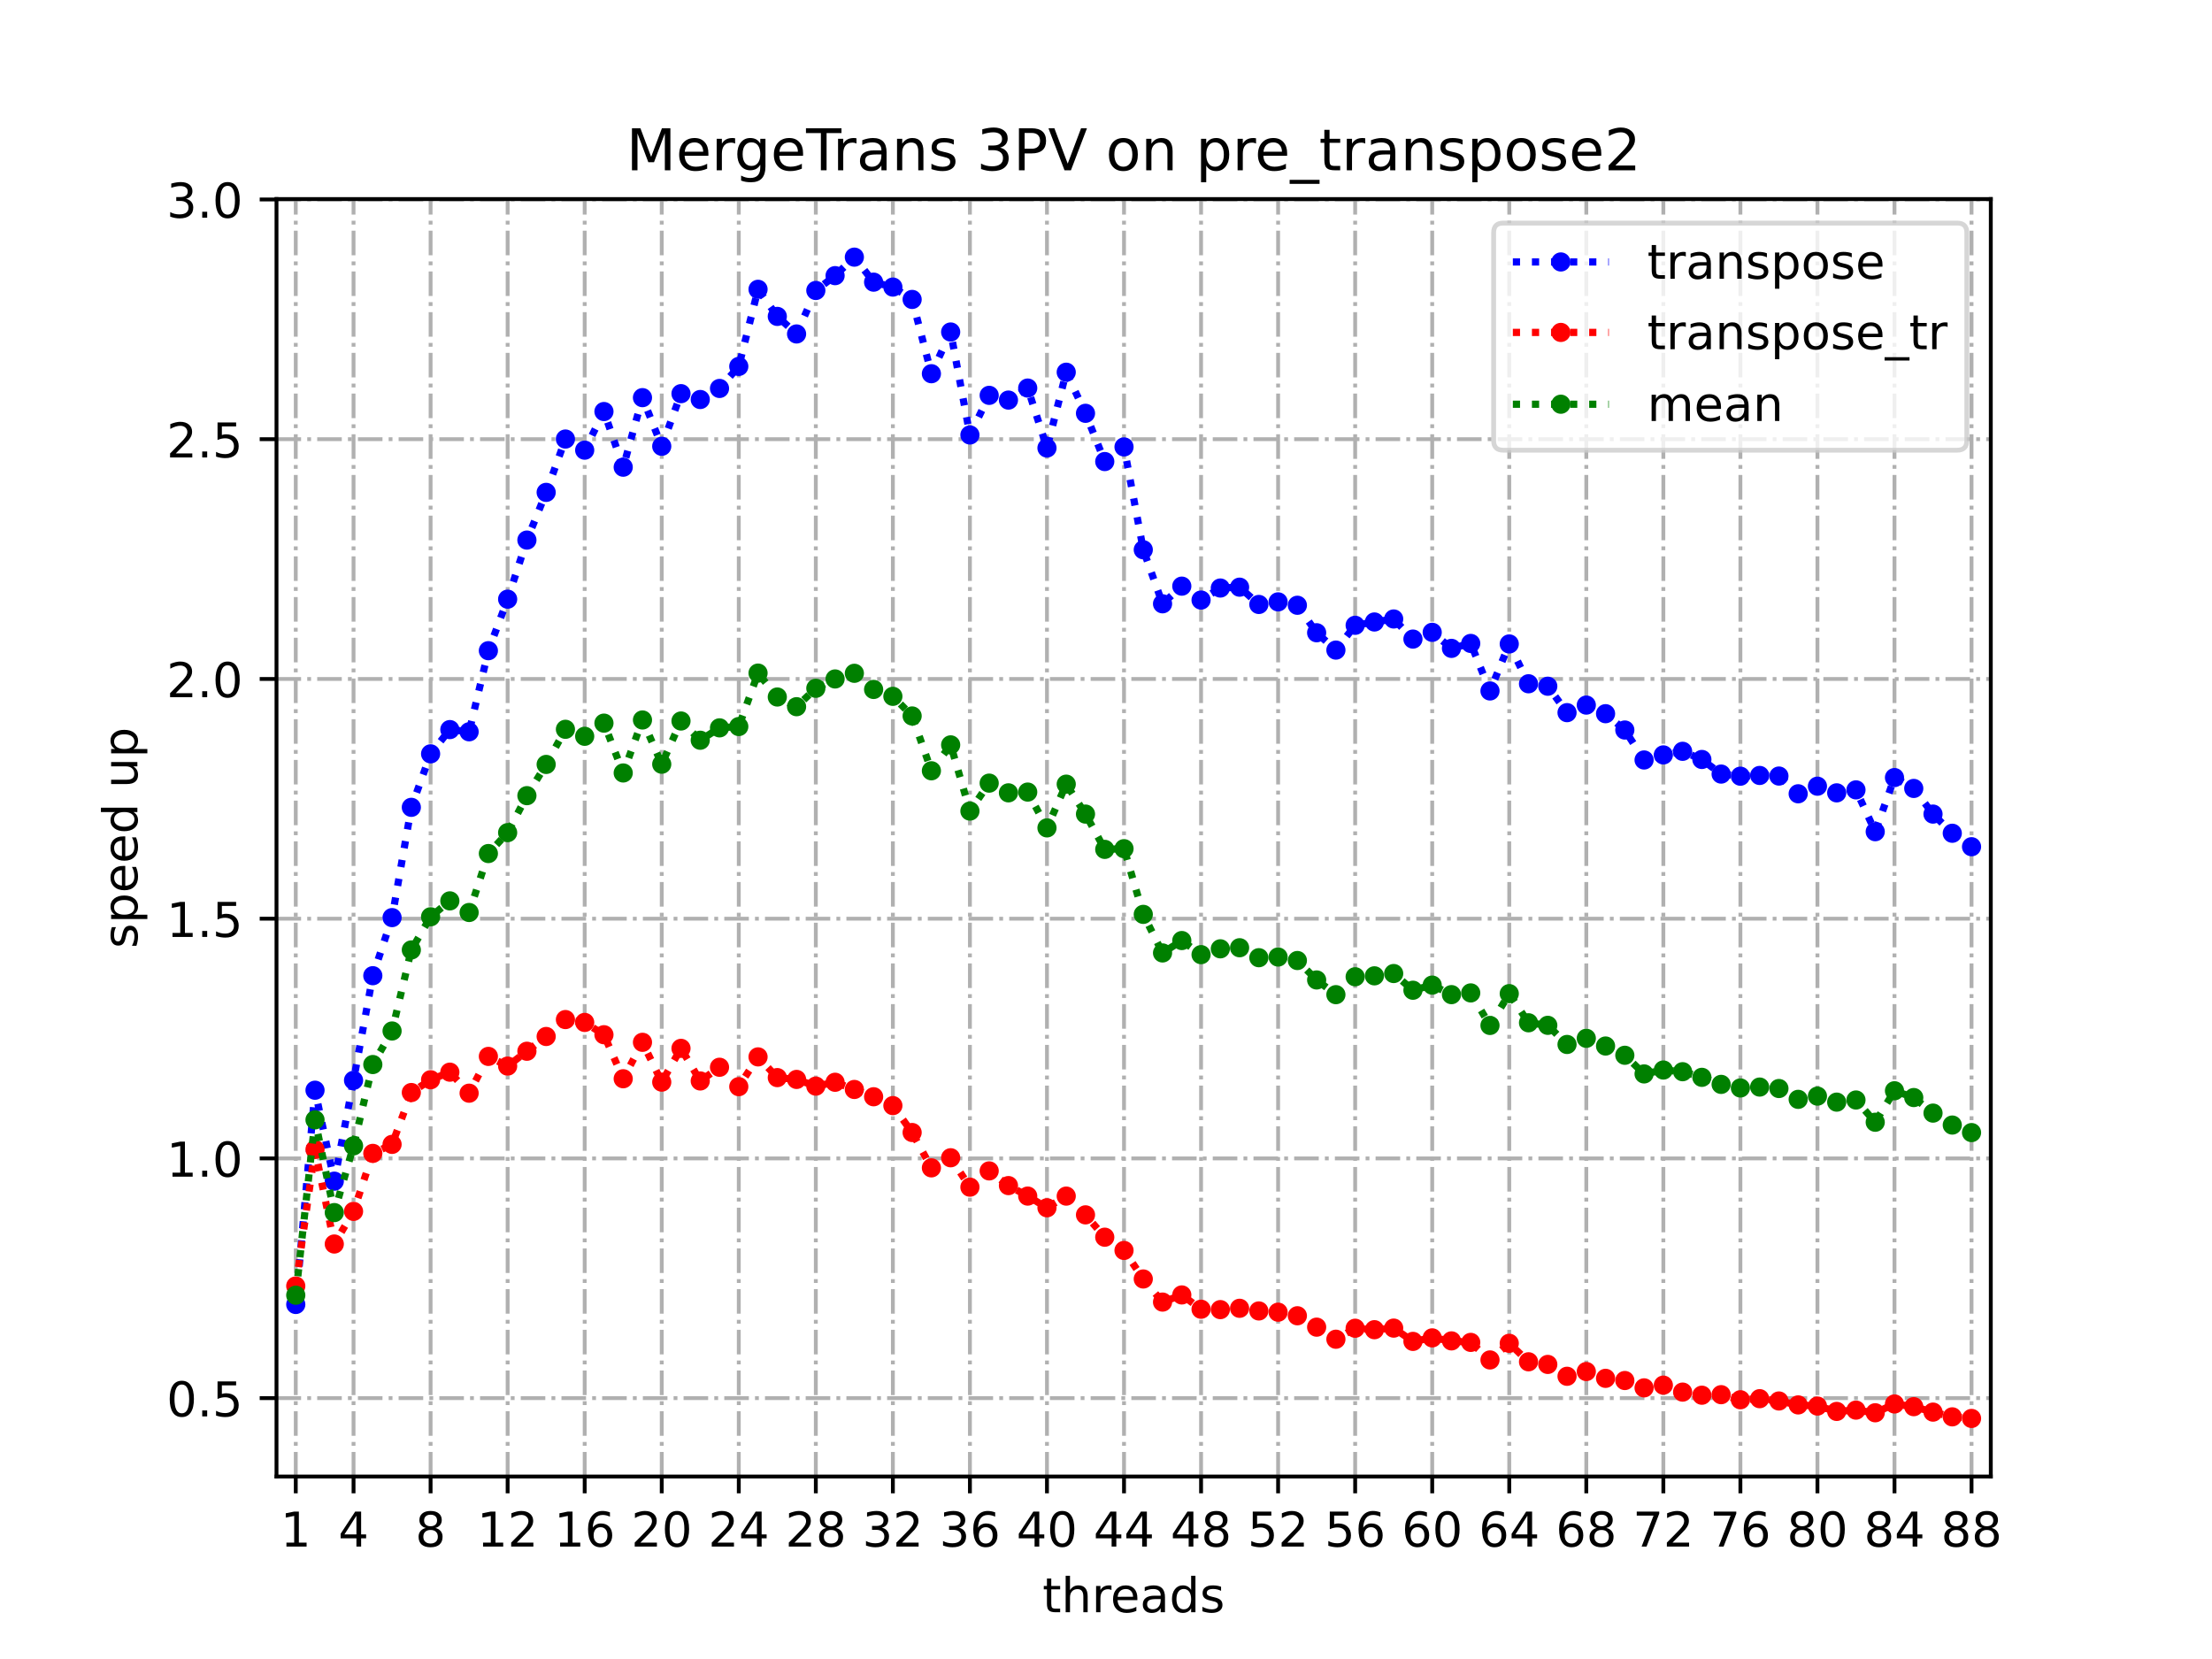 <?xml version="1.0" encoding="utf-8" standalone="no"?>
<!DOCTYPE svg PUBLIC "-//W3C//DTD SVG 1.1//EN"
  "http://www.w3.org/Graphics/SVG/1.1/DTD/svg11.dtd">
<!-- Created with matplotlib (https://matplotlib.org/) -->
<svg height="345.6pt" version="1.1" viewBox="0 0 460.8 345.6" width="460.8pt" xmlns="http://www.w3.org/2000/svg" xmlns:xlink="http://www.w3.org/1999/xlink">
 <defs>
  <style type="text/css">
*{stroke-linecap:butt;stroke-linejoin:round;}
  </style>
 </defs>
 <g id="figure_1">
  <g id="patch_1">
   <path d="M 0 345.6 
L 460.8 345.6 
L 460.8 0 
L 0 0 
z
" style="fill:#ffffff;"/>
  </g>
  <g id="axes_1">
   <g id="patch_2">
    <path d="M 57.6 307.584 
L 414.72 307.584 
L 414.72 41.472 
L 57.6 41.472 
z
" style="fill:#ffffff;"/>
   </g>
   <g id="matplotlib.axis_1">
    <g id="xtick_1">
     <g id="line2d_1">
      <path clip-path="url(#p770fab7921)" d="M 61.613 307.584 
L 61.613 41.472 
" style="fill:none;stroke:#b0b0b0;stroke-dasharray:5.12,1.28,0.8,1.28;stroke-dashoffset:0;stroke-width:0.8;"/>
     </g>
     <g id="line2d_2">
      <defs>
       <path d="M 0 0 
L 0 3.5 
" id="mc4cc75772b" style="stroke:#000000;stroke-width:0.8;"/>
      </defs>
      <g>
       <use style="stroke:#000000;stroke-width:0.8;" x="61.613" xlink:href="#mc4cc75772b" y="307.584"/>
      </g>
     </g>
     <g id="text_1">
      <!-- 1 -->
      <defs>
       <path d="M 12.406 8.297 
L 28.516 8.297 
L 28.516 63.922 
L 10.984 60.406 
L 10.984 69.391 
L 28.422 72.906 
L 38.281 72.906 
L 38.281 8.297 
L 54.391 8.297 
L 54.391 0 
L 12.406 0 
z
" id="DejaVuSans-49"/>
      </defs>
      <g transform="translate(58.431 322.182)scale(0.1 -0.1)">
       <use xlink:href="#DejaVuSans-49"/>
      </g>
     </g>
    </g>
    <g id="xtick_2">
     <g id="line2d_3">
      <path clip-path="url(#p770fab7921)" d="M 73.65 307.584 
L 73.65 41.472 
" style="fill:none;stroke:#b0b0b0;stroke-dasharray:5.12,1.28,0.8,1.28;stroke-dashoffset:0;stroke-width:0.8;"/>
     </g>
     <g id="line2d_4">
      <g>
       <use style="stroke:#000000;stroke-width:0.8;" x="73.65" xlink:href="#mc4cc75772b" y="307.584"/>
      </g>
     </g>
     <g id="text_2">
      <!-- 4 -->
      <defs>
       <path d="M 37.797 64.312 
L 12.891 25.391 
L 37.797 25.391 
z
M 35.203 72.906 
L 47.609 72.906 
L 47.609 25.391 
L 58.016 25.391 
L 58.016 17.188 
L 47.609 17.188 
L 47.609 0 
L 37.797 0 
L 37.797 17.188 
L 4.891 17.188 
L 4.891 26.703 
z
" id="DejaVuSans-52"/>
      </defs>
      <g transform="translate(70.469 322.182)scale(0.1 -0.1)">
       <use xlink:href="#DejaVuSans-52"/>
      </g>
     </g>
    </g>
    <g id="xtick_3">
     <g id="line2d_5">
      <path clip-path="url(#p770fab7921)" d="M 89.701 307.584 
L 89.701 41.472 
" style="fill:none;stroke:#b0b0b0;stroke-dasharray:5.12,1.28,0.8,1.28;stroke-dashoffset:0;stroke-width:0.8;"/>
     </g>
     <g id="line2d_6">
      <g>
       <use style="stroke:#000000;stroke-width:0.8;" x="89.701" xlink:href="#mc4cc75772b" y="307.584"/>
      </g>
     </g>
     <g id="text_3">
      <!-- 8 -->
      <defs>
       <path d="M 31.781 34.625 
Q 24.75 34.625 20.719 30.859 
Q 16.703 27.094 16.703 20.516 
Q 16.703 13.922 20.719 10.156 
Q 24.75 6.391 31.781 6.391 
Q 38.812 6.391 42.859 10.172 
Q 46.922 13.969 46.922 20.516 
Q 46.922 27.094 42.891 30.859 
Q 38.875 34.625 31.781 34.625 
z
M 21.922 38.812 
Q 15.578 40.375 12.031 44.719 
Q 8.5 49.078 8.5 55.328 
Q 8.5 64.062 14.719 69.141 
Q 20.953 74.219 31.781 74.219 
Q 42.672 74.219 48.875 69.141 
Q 55.078 64.062 55.078 55.328 
Q 55.078 49.078 51.531 44.719 
Q 48 40.375 41.703 38.812 
Q 48.828 37.156 52.797 32.312 
Q 56.781 27.484 56.781 20.516 
Q 56.781 9.906 50.312 4.234 
Q 43.844 -1.422 31.781 -1.422 
Q 19.734 -1.422 13.25 4.234 
Q 6.781 9.906 6.781 20.516 
Q 6.781 27.484 10.781 32.312 
Q 14.797 37.156 21.922 38.812 
z
M 18.312 54.391 
Q 18.312 48.734 21.844 45.562 
Q 25.391 42.391 31.781 42.391 
Q 38.141 42.391 41.719 45.562 
Q 45.312 48.734 45.312 54.391 
Q 45.312 60.062 41.719 63.234 
Q 38.141 66.406 31.781 66.406 
Q 25.391 66.406 21.844 63.234 
Q 18.312 60.062 18.312 54.391 
z
" id="DejaVuSans-56"/>
      </defs>
      <g transform="translate(86.519 322.182)scale(0.1 -0.1)">
       <use xlink:href="#DejaVuSans-56"/>
      </g>
     </g>
    </g>
    <g id="xtick_4">
     <g id="line2d_7">
      <path clip-path="url(#p770fab7921)" d="M 105.751 307.584 
L 105.751 41.472 
" style="fill:none;stroke:#b0b0b0;stroke-dasharray:5.12,1.28,0.8,1.28;stroke-dashoffset:0;stroke-width:0.8;"/>
     </g>
     <g id="line2d_8">
      <g>
       <use style="stroke:#000000;stroke-width:0.8;" x="105.751" xlink:href="#mc4cc75772b" y="307.584"/>
      </g>
     </g>
     <g id="text_4">
      <!-- 12 -->
      <defs>
       <path d="M 19.188 8.297 
L 53.609 8.297 
L 53.609 0 
L 7.328 0 
L 7.328 8.297 
Q 12.938 14.109 22.625 23.891 
Q 32.328 33.688 34.812 36.531 
Q 39.547 41.844 41.422 45.531 
Q 43.312 49.219 43.312 52.781 
Q 43.312 58.594 39.234 62.25 
Q 35.156 65.922 28.609 65.922 
Q 23.969 65.922 18.812 64.312 
Q 13.672 62.703 7.812 59.422 
L 7.812 69.391 
Q 13.766 71.781 18.938 73 
Q 24.125 74.219 28.422 74.219 
Q 39.75 74.219 46.484 68.547 
Q 53.219 62.891 53.219 53.422 
Q 53.219 48.922 51.531 44.891 
Q 49.859 40.875 45.406 35.406 
Q 44.188 33.984 37.641 27.219 
Q 31.109 20.453 19.188 8.297 
z
" id="DejaVuSans-50"/>
      </defs>
      <g transform="translate(99.389 322.182)scale(0.1 -0.1)">
       <use xlink:href="#DejaVuSans-49"/>
       <use x="63.623" xlink:href="#DejaVuSans-50"/>
      </g>
     </g>
    </g>
    <g id="xtick_5">
     <g id="line2d_9">
      <path clip-path="url(#p770fab7921)" d="M 121.801 307.584 
L 121.801 41.472 
" style="fill:none;stroke:#b0b0b0;stroke-dasharray:5.12,1.28,0.8,1.28;stroke-dashoffset:0;stroke-width:0.8;"/>
     </g>
     <g id="line2d_10">
      <g>
       <use style="stroke:#000000;stroke-width:0.8;" x="121.801" xlink:href="#mc4cc75772b" y="307.584"/>
      </g>
     </g>
     <g id="text_5">
      <!-- 16 -->
      <defs>
       <path d="M 33.016 40.375 
Q 26.375 40.375 22.484 35.828 
Q 18.609 31.297 18.609 23.391 
Q 18.609 15.531 22.484 10.953 
Q 26.375 6.391 33.016 6.391 
Q 39.656 6.391 43.531 10.953 
Q 47.406 15.531 47.406 23.391 
Q 47.406 31.297 43.531 35.828 
Q 39.656 40.375 33.016 40.375 
z
M 52.594 71.297 
L 52.594 62.312 
Q 48.875 64.062 45.094 64.984 
Q 41.312 65.922 37.594 65.922 
Q 27.828 65.922 22.672 59.328 
Q 17.531 52.734 16.797 39.406 
Q 19.672 43.656 24.016 45.922 
Q 28.375 48.188 33.594 48.188 
Q 44.578 48.188 50.953 41.516 
Q 57.328 34.859 57.328 23.391 
Q 57.328 12.156 50.688 5.359 
Q 44.047 -1.422 33.016 -1.422 
Q 20.359 -1.422 13.672 8.266 
Q 6.984 17.969 6.984 36.375 
Q 6.984 53.656 15.188 63.938 
Q 23.391 74.219 37.203 74.219 
Q 40.922 74.219 44.703 73.484 
Q 48.484 72.75 52.594 71.297 
z
" id="DejaVuSans-54"/>
      </defs>
      <g transform="translate(115.439 322.182)scale(0.1 -0.1)">
       <use xlink:href="#DejaVuSans-49"/>
       <use x="63.623" xlink:href="#DejaVuSans-54"/>
      </g>
     </g>
    </g>
    <g id="xtick_6">
     <g id="line2d_11">
      <path clip-path="url(#p770fab7921)" d="M 137.852 307.584 
L 137.852 41.472 
" style="fill:none;stroke:#b0b0b0;stroke-dasharray:5.12,1.28,0.8,1.28;stroke-dashoffset:0;stroke-width:0.8;"/>
     </g>
     <g id="line2d_12">
      <g>
       <use style="stroke:#000000;stroke-width:0.8;" x="137.852" xlink:href="#mc4cc75772b" y="307.584"/>
      </g>
     </g>
     <g id="text_6">
      <!-- 20 -->
      <defs>
       <path d="M 31.781 66.406 
Q 24.172 66.406 20.328 58.906 
Q 16.5 51.422 16.5 36.375 
Q 16.5 21.391 20.328 13.891 
Q 24.172 6.391 31.781 6.391 
Q 39.453 6.391 43.281 13.891 
Q 47.125 21.391 47.125 36.375 
Q 47.125 51.422 43.281 58.906 
Q 39.453 66.406 31.781 66.406 
z
M 31.781 74.219 
Q 44.047 74.219 50.516 64.516 
Q 56.984 54.828 56.984 36.375 
Q 56.984 17.969 50.516 8.266 
Q 44.047 -1.422 31.781 -1.422 
Q 19.531 -1.422 13.062 8.266 
Q 6.594 17.969 6.594 36.375 
Q 6.594 54.828 13.062 64.516 
Q 19.531 74.219 31.781 74.219 
z
" id="DejaVuSans-48"/>
      </defs>
      <g transform="translate(131.489 322.182)scale(0.1 -0.1)">
       <use xlink:href="#DejaVuSans-50"/>
       <use x="63.623" xlink:href="#DejaVuSans-48"/>
      </g>
     </g>
    </g>
    <g id="xtick_7">
     <g id="line2d_13">
      <path clip-path="url(#p770fab7921)" d="M 153.902 307.584 
L 153.902 41.472 
" style="fill:none;stroke:#b0b0b0;stroke-dasharray:5.12,1.28,0.8,1.28;stroke-dashoffset:0;stroke-width:0.8;"/>
     </g>
     <g id="line2d_14">
      <g>
       <use style="stroke:#000000;stroke-width:0.8;" x="153.902" xlink:href="#mc4cc75772b" y="307.584"/>
      </g>
     </g>
     <g id="text_7">
      <!-- 24 -->
      <g transform="translate(147.54 322.182)scale(0.1 -0.1)">
       <use xlink:href="#DejaVuSans-50"/>
       <use x="63.623" xlink:href="#DejaVuSans-52"/>
      </g>
     </g>
    </g>
    <g id="xtick_8">
     <g id="line2d_15">
      <path clip-path="url(#p770fab7921)" d="M 169.952 307.584 
L 169.952 41.472 
" style="fill:none;stroke:#b0b0b0;stroke-dasharray:5.12,1.28,0.8,1.28;stroke-dashoffset:0;stroke-width:0.8;"/>
     </g>
     <g id="line2d_16">
      <g>
       <use style="stroke:#000000;stroke-width:0.8;" x="169.952" xlink:href="#mc4cc75772b" y="307.584"/>
      </g>
     </g>
     <g id="text_8">
      <!-- 28 -->
      <g transform="translate(163.59 322.182)scale(0.1 -0.1)">
       <use xlink:href="#DejaVuSans-50"/>
       <use x="63.623" xlink:href="#DejaVuSans-56"/>
      </g>
     </g>
    </g>
    <g id="xtick_9">
     <g id="line2d_17">
      <path clip-path="url(#p770fab7921)" d="M 186.003 307.584 
L 186.003 41.472 
" style="fill:none;stroke:#b0b0b0;stroke-dasharray:5.12,1.28,0.8,1.28;stroke-dashoffset:0;stroke-width:0.8;"/>
     </g>
     <g id="line2d_18">
      <g>
       <use style="stroke:#000000;stroke-width:0.8;" x="186.003" xlink:href="#mc4cc75772b" y="307.584"/>
      </g>
     </g>
     <g id="text_9">
      <!-- 32 -->
      <defs>
       <path d="M 40.578 39.312 
Q 47.656 37.797 51.625 33 
Q 55.609 28.219 55.609 21.188 
Q 55.609 10.406 48.188 4.484 
Q 40.766 -1.422 27.094 -1.422 
Q 22.516 -1.422 17.656 -0.516 
Q 12.797 0.391 7.625 2.203 
L 7.625 11.719 
Q 11.719 9.328 16.594 8.109 
Q 21.484 6.891 26.812 6.891 
Q 36.078 6.891 40.938 10.547 
Q 45.797 14.203 45.797 21.188 
Q 45.797 27.641 41.281 31.266 
Q 36.766 34.906 28.719 34.906 
L 20.219 34.906 
L 20.219 43.016 
L 29.109 43.016 
Q 36.375 43.016 40.234 45.922 
Q 44.094 48.828 44.094 54.297 
Q 44.094 59.906 40.109 62.906 
Q 36.141 65.922 28.719 65.922 
Q 24.656 65.922 20.016 65.031 
Q 15.375 64.156 9.812 62.312 
L 9.812 71.094 
Q 15.438 72.656 20.344 73.438 
Q 25.25 74.219 29.594 74.219 
Q 40.828 74.219 47.359 69.109 
Q 53.906 64.016 53.906 55.328 
Q 53.906 49.266 50.438 45.094 
Q 46.969 40.922 40.578 39.312 
z
" id="DejaVuSans-51"/>
      </defs>
      <g transform="translate(179.64 322.182)scale(0.1 -0.1)">
       <use xlink:href="#DejaVuSans-51"/>
       <use x="63.623" xlink:href="#DejaVuSans-50"/>
      </g>
     </g>
    </g>
    <g id="xtick_10">
     <g id="line2d_19">
      <path clip-path="url(#p770fab7921)" d="M 202.053 307.584 
L 202.053 41.472 
" style="fill:none;stroke:#b0b0b0;stroke-dasharray:5.12,1.28,0.8,1.28;stroke-dashoffset:0;stroke-width:0.8;"/>
     </g>
     <g id="line2d_20">
      <g>
       <use style="stroke:#000000;stroke-width:0.8;" x="202.053" xlink:href="#mc4cc75772b" y="307.584"/>
      </g>
     </g>
     <g id="text_10">
      <!-- 36 -->
      <g transform="translate(195.691 322.182)scale(0.1 -0.1)">
       <use xlink:href="#DejaVuSans-51"/>
       <use x="63.623" xlink:href="#DejaVuSans-54"/>
      </g>
     </g>
    </g>
    <g id="xtick_11">
     <g id="line2d_21">
      <path clip-path="url(#p770fab7921)" d="M 218.103 307.584 
L 218.103 41.472 
" style="fill:none;stroke:#b0b0b0;stroke-dasharray:5.12,1.28,0.8,1.28;stroke-dashoffset:0;stroke-width:0.8;"/>
     </g>
     <g id="line2d_22">
      <g>
       <use style="stroke:#000000;stroke-width:0.8;" x="218.103" xlink:href="#mc4cc75772b" y="307.584"/>
      </g>
     </g>
     <g id="text_11">
      <!-- 40 -->
      <g transform="translate(211.741 322.182)scale(0.1 -0.1)">
       <use xlink:href="#DejaVuSans-52"/>
       <use x="63.623" xlink:href="#DejaVuSans-48"/>
      </g>
     </g>
    </g>
    <g id="xtick_12">
     <g id="line2d_23">
      <path clip-path="url(#p770fab7921)" d="M 234.154 307.584 
L 234.154 41.472 
" style="fill:none;stroke:#b0b0b0;stroke-dasharray:5.12,1.28,0.8,1.28;stroke-dashoffset:0;stroke-width:0.8;"/>
     </g>
     <g id="line2d_24">
      <g>
       <use style="stroke:#000000;stroke-width:0.8;" x="234.154" xlink:href="#mc4cc75772b" y="307.584"/>
      </g>
     </g>
     <g id="text_12">
      <!-- 44 -->
      <g transform="translate(227.791 322.182)scale(0.1 -0.1)">
       <use xlink:href="#DejaVuSans-52"/>
       <use x="63.623" xlink:href="#DejaVuSans-52"/>
      </g>
     </g>
    </g>
    <g id="xtick_13">
     <g id="line2d_25">
      <path clip-path="url(#p770fab7921)" d="M 250.204 307.584 
L 250.204 41.472 
" style="fill:none;stroke:#b0b0b0;stroke-dasharray:5.12,1.28,0.8,1.28;stroke-dashoffset:0;stroke-width:0.8;"/>
     </g>
     <g id="line2d_26">
      <g>
       <use style="stroke:#000000;stroke-width:0.8;" x="250.204" xlink:href="#mc4cc75772b" y="307.584"/>
      </g>
     </g>
     <g id="text_13">
      <!-- 48 -->
      <g transform="translate(243.842 322.182)scale(0.1 -0.1)">
       <use xlink:href="#DejaVuSans-52"/>
       <use x="63.623" xlink:href="#DejaVuSans-56"/>
      </g>
     </g>
    </g>
    <g id="xtick_14">
     <g id="line2d_27">
      <path clip-path="url(#p770fab7921)" d="M 266.254 307.584 
L 266.254 41.472 
" style="fill:none;stroke:#b0b0b0;stroke-dasharray:5.12,1.28,0.8,1.28;stroke-dashoffset:0;stroke-width:0.8;"/>
     </g>
     <g id="line2d_28">
      <g>
       <use style="stroke:#000000;stroke-width:0.8;" x="266.254" xlink:href="#mc4cc75772b" y="307.584"/>
      </g>
     </g>
     <g id="text_14">
      <!-- 52 -->
      <defs>
       <path d="M 10.797 72.906 
L 49.516 72.906 
L 49.516 64.594 
L 19.828 64.594 
L 19.828 46.734 
Q 21.969 47.469 24.109 47.828 
Q 26.266 48.188 28.422 48.188 
Q 40.625 48.188 47.75 41.5 
Q 54.891 34.812 54.891 23.391 
Q 54.891 11.625 47.562 5.094 
Q 40.234 -1.422 26.906 -1.422 
Q 22.312 -1.422 17.547 -0.641 
Q 12.797 0.141 7.719 1.703 
L 7.719 11.625 
Q 12.109 9.234 16.797 8.062 
Q 21.484 6.891 26.703 6.891 
Q 35.156 6.891 40.078 11.328 
Q 45.016 15.766 45.016 23.391 
Q 45.016 31 40.078 35.438 
Q 35.156 39.891 26.703 39.891 
Q 22.75 39.891 18.812 39.016 
Q 14.891 38.141 10.797 36.281 
z
" id="DejaVuSans-53"/>
      </defs>
      <g transform="translate(259.892 322.182)scale(0.1 -0.1)">
       <use xlink:href="#DejaVuSans-53"/>
       <use x="63.623" xlink:href="#DejaVuSans-50"/>
      </g>
     </g>
    </g>
    <g id="xtick_15">
     <g id="line2d_29">
      <path clip-path="url(#p770fab7921)" d="M 282.305 307.584 
L 282.305 41.472 
" style="fill:none;stroke:#b0b0b0;stroke-dasharray:5.12,1.28,0.8,1.28;stroke-dashoffset:0;stroke-width:0.8;"/>
     </g>
     <g id="line2d_30">
      <g>
       <use style="stroke:#000000;stroke-width:0.8;" x="282.305" xlink:href="#mc4cc75772b" y="307.584"/>
      </g>
     </g>
     <g id="text_15">
      <!-- 56 -->
      <g transform="translate(275.942 322.182)scale(0.1 -0.1)">
       <use xlink:href="#DejaVuSans-53"/>
       <use x="63.623" xlink:href="#DejaVuSans-54"/>
      </g>
     </g>
    </g>
    <g id="xtick_16">
     <g id="line2d_31">
      <path clip-path="url(#p770fab7921)" d="M 298.355 307.584 
L 298.355 41.472 
" style="fill:none;stroke:#b0b0b0;stroke-dasharray:5.12,1.28,0.8,1.28;stroke-dashoffset:0;stroke-width:0.8;"/>
     </g>
     <g id="line2d_32">
      <g>
       <use style="stroke:#000000;stroke-width:0.8;" x="298.355" xlink:href="#mc4cc75772b" y="307.584"/>
      </g>
     </g>
     <g id="text_16">
      <!-- 60 -->
      <g transform="translate(291.993 322.182)scale(0.1 -0.1)">
       <use xlink:href="#DejaVuSans-54"/>
       <use x="63.623" xlink:href="#DejaVuSans-48"/>
      </g>
     </g>
    </g>
    <g id="xtick_17">
     <g id="line2d_33">
      <path clip-path="url(#p770fab7921)" d="M 314.405 307.584 
L 314.405 41.472 
" style="fill:none;stroke:#b0b0b0;stroke-dasharray:5.12,1.28,0.8,1.28;stroke-dashoffset:0;stroke-width:0.8;"/>
     </g>
     <g id="line2d_34">
      <g>
       <use style="stroke:#000000;stroke-width:0.8;" x="314.405" xlink:href="#mc4cc75772b" y="307.584"/>
      </g>
     </g>
     <g id="text_17">
      <!-- 64 -->
      <g transform="translate(308.043 322.182)scale(0.1 -0.1)">
       <use xlink:href="#DejaVuSans-54"/>
       <use x="63.623" xlink:href="#DejaVuSans-52"/>
      </g>
     </g>
    </g>
    <g id="xtick_18">
     <g id="line2d_35">
      <path clip-path="url(#p770fab7921)" d="M 330.456 307.584 
L 330.456 41.472 
" style="fill:none;stroke:#b0b0b0;stroke-dasharray:5.12,1.28,0.8,1.28;stroke-dashoffset:0;stroke-width:0.8;"/>
     </g>
     <g id="line2d_36">
      <g>
       <use style="stroke:#000000;stroke-width:0.8;" x="330.456" xlink:href="#mc4cc75772b" y="307.584"/>
      </g>
     </g>
     <g id="text_18">
      <!-- 68 -->
      <g transform="translate(324.093 322.182)scale(0.1 -0.1)">
       <use xlink:href="#DejaVuSans-54"/>
       <use x="63.623" xlink:href="#DejaVuSans-56"/>
      </g>
     </g>
    </g>
    <g id="xtick_19">
     <g id="line2d_37">
      <path clip-path="url(#p770fab7921)" d="M 346.506 307.584 
L 346.506 41.472 
" style="fill:none;stroke:#b0b0b0;stroke-dasharray:5.12,1.28,0.8,1.28;stroke-dashoffset:0;stroke-width:0.8;"/>
     </g>
     <g id="line2d_38">
      <g>
       <use style="stroke:#000000;stroke-width:0.8;" x="346.506" xlink:href="#mc4cc75772b" y="307.584"/>
      </g>
     </g>
     <g id="text_19">
      <!-- 72 -->
      <defs>
       <path d="M 8.203 72.906 
L 55.078 72.906 
L 55.078 68.703 
L 28.609 0 
L 18.312 0 
L 43.219 64.594 
L 8.203 64.594 
z
" id="DejaVuSans-55"/>
      </defs>
      <g transform="translate(340.144 322.182)scale(0.1 -0.1)">
       <use xlink:href="#DejaVuSans-55"/>
       <use x="63.623" xlink:href="#DejaVuSans-50"/>
      </g>
     </g>
    </g>
    <g id="xtick_20">
     <g id="line2d_39">
      <path clip-path="url(#p770fab7921)" d="M 362.556 307.584 
L 362.556 41.472 
" style="fill:none;stroke:#b0b0b0;stroke-dasharray:5.12,1.28,0.8,1.28;stroke-dashoffset:0;stroke-width:0.8;"/>
     </g>
     <g id="line2d_40">
      <g>
       <use style="stroke:#000000;stroke-width:0.8;" x="362.556" xlink:href="#mc4cc75772b" y="307.584"/>
      </g>
     </g>
     <g id="text_20">
      <!-- 76 -->
      <g transform="translate(356.194 322.182)scale(0.1 -0.1)">
       <use xlink:href="#DejaVuSans-55"/>
       <use x="63.623" xlink:href="#DejaVuSans-54"/>
      </g>
     </g>
    </g>
    <g id="xtick_21">
     <g id="line2d_41">
      <path clip-path="url(#p770fab7921)" d="M 378.607 307.584 
L 378.607 41.472 
" style="fill:none;stroke:#b0b0b0;stroke-dasharray:5.12,1.28,0.8,1.28;stroke-dashoffset:0;stroke-width:0.8;"/>
     </g>
     <g id="line2d_42">
      <g>
       <use style="stroke:#000000;stroke-width:0.8;" x="378.607" xlink:href="#mc4cc75772b" y="307.584"/>
      </g>
     </g>
     <g id="text_21">
      <!-- 80 -->
      <g transform="translate(372.244 322.182)scale(0.1 -0.1)">
       <use xlink:href="#DejaVuSans-56"/>
       <use x="63.623" xlink:href="#DejaVuSans-48"/>
      </g>
     </g>
    </g>
    <g id="xtick_22">
     <g id="line2d_43">
      <path clip-path="url(#p770fab7921)" d="M 394.657 307.584 
L 394.657 41.472 
" style="fill:none;stroke:#b0b0b0;stroke-dasharray:5.12,1.28,0.8,1.28;stroke-dashoffset:0;stroke-width:0.8;"/>
     </g>
     <g id="line2d_44">
      <g>
       <use style="stroke:#000000;stroke-width:0.8;" x="394.657" xlink:href="#mc4cc75772b" y="307.584"/>
      </g>
     </g>
     <g id="text_22">
      <!-- 84 -->
      <g transform="translate(388.295 322.182)scale(0.1 -0.1)">
       <use xlink:href="#DejaVuSans-56"/>
       <use x="63.623" xlink:href="#DejaVuSans-52"/>
      </g>
     </g>
    </g>
    <g id="xtick_23">
     <g id="line2d_45">
      <path clip-path="url(#p770fab7921)" d="M 410.707 307.584 
L 410.707 41.472 
" style="fill:none;stroke:#b0b0b0;stroke-dasharray:5.12,1.28,0.8,1.28;stroke-dashoffset:0;stroke-width:0.8;"/>
     </g>
     <g id="line2d_46">
      <g>
       <use style="stroke:#000000;stroke-width:0.8;" x="410.707" xlink:href="#mc4cc75772b" y="307.584"/>
      </g>
     </g>
     <g id="text_23">
      <!-- 88 -->
      <g transform="translate(404.345 322.182)scale(0.1 -0.1)">
       <use xlink:href="#DejaVuSans-56"/>
       <use x="63.623" xlink:href="#DejaVuSans-56"/>
      </g>
     </g>
    </g>
    <g id="text_24">
     <!-- threads -->
     <defs>
      <path d="M 18.312 70.219 
L 18.312 54.688 
L 36.812 54.688 
L 36.812 47.703 
L 18.312 47.703 
L 18.312 18.016 
Q 18.312 11.328 20.141 9.422 
Q 21.969 7.516 27.594 7.516 
L 36.812 7.516 
L 36.812 0 
L 27.594 0 
Q 17.188 0 13.234 3.875 
Q 9.281 7.766 9.281 18.016 
L 9.281 47.703 
L 2.688 47.703 
L 2.688 54.688 
L 9.281 54.688 
L 9.281 70.219 
z
" id="DejaVuSans-116"/>
      <path d="M 54.891 33.016 
L 54.891 0 
L 45.906 0 
L 45.906 32.719 
Q 45.906 40.484 42.875 44.328 
Q 39.844 48.188 33.797 48.188 
Q 26.516 48.188 22.312 43.547 
Q 18.109 38.922 18.109 30.906 
L 18.109 0 
L 9.078 0 
L 9.078 75.984 
L 18.109 75.984 
L 18.109 46.188 
Q 21.344 51.125 25.703 53.562 
Q 30.078 56 35.797 56 
Q 45.219 56 50.047 50.172 
Q 54.891 44.344 54.891 33.016 
z
" id="DejaVuSans-104"/>
      <path d="M 41.109 46.297 
Q 39.594 47.172 37.812 47.578 
Q 36.031 48 33.891 48 
Q 26.266 48 22.188 43.047 
Q 18.109 38.094 18.109 28.812 
L 18.109 0 
L 9.078 0 
L 9.078 54.688 
L 18.109 54.688 
L 18.109 46.188 
Q 20.953 51.172 25.484 53.578 
Q 30.031 56 36.531 56 
Q 37.453 56 38.578 55.875 
Q 39.703 55.766 41.062 55.516 
z
" id="DejaVuSans-114"/>
      <path d="M 56.203 29.594 
L 56.203 25.203 
L 14.891 25.203 
Q 15.484 15.922 20.484 11.062 
Q 25.484 6.203 34.422 6.203 
Q 39.594 6.203 44.453 7.469 
Q 49.312 8.734 54.109 11.281 
L 54.109 2.781 
Q 49.266 0.734 44.188 -0.344 
Q 39.109 -1.422 33.891 -1.422 
Q 20.797 -1.422 13.156 6.188 
Q 5.516 13.812 5.516 26.812 
Q 5.516 40.234 12.766 48.109 
Q 20.016 56 32.328 56 
Q 43.359 56 49.781 48.891 
Q 56.203 41.797 56.203 29.594 
z
M 47.219 32.234 
Q 47.125 39.594 43.094 43.984 
Q 39.062 48.391 32.422 48.391 
Q 24.906 48.391 20.391 44.141 
Q 15.875 39.891 15.188 32.172 
z
" id="DejaVuSans-101"/>
      <path d="M 34.281 27.484 
Q 23.391 27.484 19.188 25 
Q 14.984 22.516 14.984 16.5 
Q 14.984 11.719 18.141 8.906 
Q 21.297 6.109 26.703 6.109 
Q 34.188 6.109 38.703 11.406 
Q 43.219 16.703 43.219 25.484 
L 43.219 27.484 
z
M 52.203 31.203 
L 52.203 0 
L 43.219 0 
L 43.219 8.297 
Q 40.141 3.328 35.547 0.953 
Q 30.953 -1.422 24.312 -1.422 
Q 15.922 -1.422 10.953 3.297 
Q 6 8.016 6 15.922 
Q 6 25.141 12.172 29.828 
Q 18.359 34.516 30.609 34.516 
L 43.219 34.516 
L 43.219 35.406 
Q 43.219 41.609 39.141 45 
Q 35.062 48.391 27.688 48.391 
Q 23 48.391 18.547 47.266 
Q 14.109 46.141 10.016 43.891 
L 10.016 52.203 
Q 14.938 54.109 19.578 55.047 
Q 24.219 56 28.609 56 
Q 40.484 56 46.344 49.844 
Q 52.203 43.703 52.203 31.203 
z
" id="DejaVuSans-97"/>
      <path d="M 45.406 46.391 
L 45.406 75.984 
L 54.391 75.984 
L 54.391 0 
L 45.406 0 
L 45.406 8.203 
Q 42.578 3.328 38.25 0.953 
Q 33.938 -1.422 27.875 -1.422 
Q 17.969 -1.422 11.734 6.484 
Q 5.516 14.406 5.516 27.297 
Q 5.516 40.188 11.734 48.094 
Q 17.969 56 27.875 56 
Q 33.938 56 38.25 53.625 
Q 42.578 51.266 45.406 46.391 
z
M 14.797 27.297 
Q 14.797 17.391 18.875 11.75 
Q 22.953 6.109 30.078 6.109 
Q 37.203 6.109 41.297 11.75 
Q 45.406 17.391 45.406 27.297 
Q 45.406 37.203 41.297 42.844 
Q 37.203 48.484 30.078 48.484 
Q 22.953 48.484 18.875 42.844 
Q 14.797 37.203 14.797 27.297 
z
" id="DejaVuSans-100"/>
      <path d="M 44.281 53.078 
L 44.281 44.578 
Q 40.484 46.531 36.375 47.5 
Q 32.281 48.484 27.875 48.484 
Q 21.188 48.484 17.844 46.438 
Q 14.5 44.391 14.5 40.281 
Q 14.5 37.156 16.891 35.375 
Q 19.281 33.594 26.516 31.984 
L 29.594 31.297 
Q 39.156 29.25 43.188 25.516 
Q 47.219 21.781 47.219 15.094 
Q 47.219 7.469 41.188 3.016 
Q 35.156 -1.422 24.609 -1.422 
Q 20.219 -1.422 15.453 -0.562 
Q 10.688 0.297 5.422 2 
L 5.422 11.281 
Q 10.406 8.688 15.234 7.391 
Q 20.062 6.109 24.812 6.109 
Q 31.156 6.109 34.562 8.281 
Q 37.984 10.453 37.984 14.406 
Q 37.984 18.062 35.516 20.016 
Q 33.062 21.969 24.703 23.781 
L 21.578 24.516 
Q 13.234 26.266 9.516 29.906 
Q 5.812 33.547 5.812 39.891 
Q 5.812 47.609 11.281 51.797 
Q 16.75 56 26.812 56 
Q 31.781 56 36.172 55.266 
Q 40.578 54.547 44.281 53.078 
z
" id="DejaVuSans-115"/>
     </defs>
     <g transform="translate(217.169 335.861)scale(0.1 -0.1)">
      <use xlink:href="#DejaVuSans-116"/>
      <use x="39.209" xlink:href="#DejaVuSans-104"/>
      <use x="102.588" xlink:href="#DejaVuSans-114"/>
      <use x="141.451" xlink:href="#DejaVuSans-101"/>
      <use x="202.975" xlink:href="#DejaVuSans-97"/>
      <use x="264.254" xlink:href="#DejaVuSans-100"/>
      <use x="327.73" xlink:href="#DejaVuSans-115"/>
     </g>
    </g>
   </g>
   <g id="matplotlib.axis_2">
    <g id="ytick_1">
     <g id="line2d_47">
      <path clip-path="url(#p770fab7921)" d="M 57.6 291.261 
L 414.72 291.261 
" style="fill:none;stroke:#b0b0b0;stroke-dasharray:5.12,1.28,0.8,1.28;stroke-dashoffset:0;stroke-width:0.8;"/>
     </g>
     <g id="line2d_48">
      <defs>
       <path d="M 0 0 
L -3.5 0 
" id="m7f91e330e0" style="stroke:#000000;stroke-width:0.8;"/>
      </defs>
      <g>
       <use style="stroke:#000000;stroke-width:0.8;" x="57.6" xlink:href="#m7f91e330e0" y="291.261"/>
      </g>
     </g>
     <g id="text_25">
      <!-- 0.5 -->
      <defs>
       <path d="M 10.688 12.406 
L 21 12.406 
L 21 0 
L 10.688 0 
z
" id="DejaVuSans-46"/>
      </defs>
      <g transform="translate(34.697 295.06)scale(0.1 -0.1)">
       <use xlink:href="#DejaVuSans-48"/>
       <use x="63.623" xlink:href="#DejaVuSans-46"/>
       <use x="95.41" xlink:href="#DejaVuSans-53"/>
      </g>
     </g>
    </g>
    <g id="ytick_2">
     <g id="line2d_49">
      <path clip-path="url(#p770fab7921)" d="M 57.6 241.319 
L 414.72 241.319 
" style="fill:none;stroke:#b0b0b0;stroke-dasharray:5.12,1.28,0.8,1.28;stroke-dashoffset:0;stroke-width:0.8;"/>
     </g>
     <g id="line2d_50">
      <g>
       <use style="stroke:#000000;stroke-width:0.8;" x="57.6" xlink:href="#m7f91e330e0" y="241.319"/>
      </g>
     </g>
     <g id="text_26">
      <!-- 1.0 -->
      <g transform="translate(34.697 245.118)scale(0.1 -0.1)">
       <use xlink:href="#DejaVuSans-49"/>
       <use x="63.623" xlink:href="#DejaVuSans-46"/>
       <use x="95.41" xlink:href="#DejaVuSans-48"/>
      </g>
     </g>
    </g>
    <g id="ytick_3">
     <g id="line2d_51">
      <path clip-path="url(#p770fab7921)" d="M 57.6 191.378 
L 414.72 191.378 
" style="fill:none;stroke:#b0b0b0;stroke-dasharray:5.12,1.28,0.8,1.28;stroke-dashoffset:0;stroke-width:0.8;"/>
     </g>
     <g id="line2d_52">
      <g>
       <use style="stroke:#000000;stroke-width:0.8;" x="57.6" xlink:href="#m7f91e330e0" y="191.378"/>
      </g>
     </g>
     <g id="text_27">
      <!-- 1.5 -->
      <g transform="translate(34.697 195.177)scale(0.1 -0.1)">
       <use xlink:href="#DejaVuSans-49"/>
       <use x="63.623" xlink:href="#DejaVuSans-46"/>
       <use x="95.41" xlink:href="#DejaVuSans-53"/>
      </g>
     </g>
    </g>
    <g id="ytick_4">
     <g id="line2d_53">
      <path clip-path="url(#p770fab7921)" d="M 57.6 141.436 
L 414.72 141.436 
" style="fill:none;stroke:#b0b0b0;stroke-dasharray:5.12,1.28,0.8,1.28;stroke-dashoffset:0;stroke-width:0.8;"/>
     </g>
     <g id="line2d_54">
      <g>
       <use style="stroke:#000000;stroke-width:0.8;" x="57.6" xlink:href="#m7f91e330e0" y="141.436"/>
      </g>
     </g>
     <g id="text_28">
      <!-- 2.0 -->
      <g transform="translate(34.697 145.235)scale(0.1 -0.1)">
       <use xlink:href="#DejaVuSans-50"/>
       <use x="63.623" xlink:href="#DejaVuSans-46"/>
       <use x="95.41" xlink:href="#DejaVuSans-48"/>
      </g>
     </g>
    </g>
    <g id="ytick_5">
     <g id="line2d_55">
      <path clip-path="url(#p770fab7921)" d="M 57.6 91.494 
L 414.72 91.494 
" style="fill:none;stroke:#b0b0b0;stroke-dasharray:5.12,1.28,0.8,1.28;stroke-dashoffset:0;stroke-width:0.8;"/>
     </g>
     <g id="line2d_56">
      <g>
       <use style="stroke:#000000;stroke-width:0.8;" x="57.6" xlink:href="#m7f91e330e0" y="91.494"/>
      </g>
     </g>
     <g id="text_29">
      <!-- 2.5 -->
      <g transform="translate(34.697 95.293)scale(0.1 -0.1)">
       <use xlink:href="#DejaVuSans-50"/>
       <use x="63.623" xlink:href="#DejaVuSans-46"/>
       <use x="95.41" xlink:href="#DejaVuSans-53"/>
      </g>
     </g>
    </g>
    <g id="ytick_6">
     <g id="line2d_57">
      <path clip-path="url(#p770fab7921)" d="M 57.6 41.553 
L 414.72 41.553 
" style="fill:none;stroke:#b0b0b0;stroke-dasharray:5.12,1.28,0.8,1.28;stroke-dashoffset:0;stroke-width:0.8;"/>
     </g>
     <g id="line2d_58">
      <g>
       <use style="stroke:#000000;stroke-width:0.8;" x="57.6" xlink:href="#m7f91e330e0" y="41.553"/>
      </g>
     </g>
     <g id="text_30">
      <!-- 3.0 -->
      <g transform="translate(34.697 45.352)scale(0.1 -0.1)">
       <use xlink:href="#DejaVuSans-51"/>
       <use x="63.623" xlink:href="#DejaVuSans-46"/>
       <use x="95.41" xlink:href="#DejaVuSans-48"/>
      </g>
     </g>
    </g>
    <g id="text_31">
     <!-- speed up -->
     <defs>
      <path d="M 18.109 8.203 
L 18.109 -20.797 
L 9.078 -20.797 
L 9.078 54.688 
L 18.109 54.688 
L 18.109 46.391 
Q 20.953 51.266 25.266 53.625 
Q 29.594 56 35.594 56 
Q 45.562 56 51.781 48.094 
Q 58.016 40.188 58.016 27.297 
Q 58.016 14.406 51.781 6.484 
Q 45.562 -1.422 35.594 -1.422 
Q 29.594 -1.422 25.266 0.953 
Q 20.953 3.328 18.109 8.203 
z
M 48.688 27.297 
Q 48.688 37.203 44.609 42.844 
Q 40.531 48.484 33.406 48.484 
Q 26.266 48.484 22.188 42.844 
Q 18.109 37.203 18.109 27.297 
Q 18.109 17.391 22.188 11.75 
Q 26.266 6.109 33.406 6.109 
Q 40.531 6.109 44.609 11.75 
Q 48.688 17.391 48.688 27.297 
z
" id="DejaVuSans-112"/>
      <path id="DejaVuSans-32"/>
      <path d="M 8.5 21.578 
L 8.5 54.688 
L 17.484 54.688 
L 17.484 21.922 
Q 17.484 14.156 20.5 10.266 
Q 23.531 6.391 29.594 6.391 
Q 36.859 6.391 41.078 11.031 
Q 45.312 15.672 45.312 23.688 
L 45.312 54.688 
L 54.297 54.688 
L 54.297 0 
L 45.312 0 
L 45.312 8.406 
Q 42.047 3.422 37.719 1 
Q 33.406 -1.422 27.688 -1.422 
Q 18.266 -1.422 13.375 4.438 
Q 8.5 10.297 8.5 21.578 
z
M 31.109 56 
z
" id="DejaVuSans-117"/>
     </defs>
     <g transform="translate(28.617 197.566)rotate(-90)scale(0.1 -0.1)">
      <use xlink:href="#DejaVuSans-115"/>
      <use x="52.1" xlink:href="#DejaVuSans-112"/>
      <use x="115.576" xlink:href="#DejaVuSans-101"/>
      <use x="177.1" xlink:href="#DejaVuSans-101"/>
      <use x="238.623" xlink:href="#DejaVuSans-100"/>
      <use x="302.1" xlink:href="#DejaVuSans-32"/>
      <use x="333.887" xlink:href="#DejaVuSans-117"/>
      <use x="397.266" xlink:href="#DejaVuSans-112"/>
     </g>
    </g>
   </g>
   <g id="line2d_59">
    <path clip-path="url(#p770fab7921)" d="M 61.613 271.744 
L 65.625 227.113 
L 69.638 246.06 
L 73.65 225.054 
L 77.663 203.256 
L 81.676 191.154 
L 85.688 168.182 
L 89.701 157.04 
L 93.713 151.986 
L 97.726 152.445 
L 101.738 135.551 
L 105.751 124.819 
L 109.764 112.509 
L 113.776 102.571 
L 117.789 91.459 
L 121.801 93.778 
L 125.814 85.73 
L 129.827 97.324 
L 133.839 82.837 
L 137.852 92.968 
L 141.864 82.006 
L 145.877 83.224 
L 149.889 80.921 
L 153.902 76.331 
L 157.915 60.268 
L 161.927 65.912 
L 165.94 69.57 
L 169.952 60.512 
L 173.965 57.422 
L 177.978 53.568 
L 181.99 58.779 
L 186.003 59.804 
L 190.015 62.378 
L 194.028 77.851 
L 198.04 69.161 
L 202.053 90.611 
L 206.066 82.359 
L 210.078 83.345 
L 214.091 80.84 
L 218.103 93.326 
L 222.116 77.54 
L 226.129 86.102 
L 230.141 96.151 
L 234.154 93.103 
L 238.166 114.526 
L 242.179 125.783 
L 246.191 122.105 
L 250.204 125.001 
L 254.217 122.497 
L 258.229 122.32 
L 262.242 125.919 
L 266.254 125.382 
L 270.267 126.088 
L 274.28 131.813 
L 278.292 135.426 
L 282.305 130.263 
L 286.317 129.571 
L 290.33 128.944 
L 294.342 133.132 
L 298.355 131.727 
L 302.368 135.069 
L 306.38 134.039 
L 310.393 143.939 
L 314.405 134.147 
L 318.418 142.442 
L 322.431 142.954 
L 326.443 148.458 
L 330.456 146.884 
L 334.468 148.677 
L 338.481 152.077 
L 342.493 158.317 
L 346.506 157.261 
L 350.519 156.512 
L 354.531 158.211 
L 358.544 161.255 
L 362.556 161.695 
L 366.569 161.541 
L 370.582 161.666 
L 374.594 165.359 
L 378.607 163.779 
L 382.619 165.165 
L 386.632 164.546 
L 390.644 173.257 
L 394.657 161.983 
L 398.67 164.246 
L 402.682 169.59 
L 406.695 173.582 
L 410.707 176.387 
" style="fill:none;stroke:#0000ff;stroke-dasharray:1.5,2.475;stroke-dashoffset:0;stroke-width:1.5;"/>
    <defs>
     <path d="M 0 1.5 
C 0.398 1.5 0.779 1.342 1.061 1.061 
C 1.342 0.779 1.5 0.398 1.5 0 
C 1.5 -0.398 1.342 -0.779 1.061 -1.061 
C 0.779 -1.342 0.398 -1.5 0 -1.5 
C -0.398 -1.5 -0.779 -1.342 -1.061 -1.061 
C -1.342 -0.779 -1.5 -0.398 -1.5 0 
C -1.5 0.398 -1.342 0.779 -1.061 1.061 
C -0.779 1.342 -0.398 1.5 0 1.5 
z
" id="m25a4dcc2e3" style="stroke:#0000ff;"/>
    </defs>
    <g clip-path="url(#p770fab7921)">
     <use style="fill:#0000ff;stroke:#0000ff;" x="61.613" xlink:href="#m25a4dcc2e3" y="271.744"/>
     <use style="fill:#0000ff;stroke:#0000ff;" x="65.625" xlink:href="#m25a4dcc2e3" y="227.113"/>
     <use style="fill:#0000ff;stroke:#0000ff;" x="69.638" xlink:href="#m25a4dcc2e3" y="246.06"/>
     <use style="fill:#0000ff;stroke:#0000ff;" x="73.65" xlink:href="#m25a4dcc2e3" y="225.054"/>
     <use style="fill:#0000ff;stroke:#0000ff;" x="77.663" xlink:href="#m25a4dcc2e3" y="203.256"/>
     <use style="fill:#0000ff;stroke:#0000ff;" x="81.676" xlink:href="#m25a4dcc2e3" y="191.154"/>
     <use style="fill:#0000ff;stroke:#0000ff;" x="85.688" xlink:href="#m25a4dcc2e3" y="168.182"/>
     <use style="fill:#0000ff;stroke:#0000ff;" x="89.701" xlink:href="#m25a4dcc2e3" y="157.04"/>
     <use style="fill:#0000ff;stroke:#0000ff;" x="93.713" xlink:href="#m25a4dcc2e3" y="151.986"/>
     <use style="fill:#0000ff;stroke:#0000ff;" x="97.726" xlink:href="#m25a4dcc2e3" y="152.445"/>
     <use style="fill:#0000ff;stroke:#0000ff;" x="101.738" xlink:href="#m25a4dcc2e3" y="135.551"/>
     <use style="fill:#0000ff;stroke:#0000ff;" x="105.751" xlink:href="#m25a4dcc2e3" y="124.819"/>
     <use style="fill:#0000ff;stroke:#0000ff;" x="109.764" xlink:href="#m25a4dcc2e3" y="112.509"/>
     <use style="fill:#0000ff;stroke:#0000ff;" x="113.776" xlink:href="#m25a4dcc2e3" y="102.571"/>
     <use style="fill:#0000ff;stroke:#0000ff;" x="117.789" xlink:href="#m25a4dcc2e3" y="91.459"/>
     <use style="fill:#0000ff;stroke:#0000ff;" x="121.801" xlink:href="#m25a4dcc2e3" y="93.778"/>
     <use style="fill:#0000ff;stroke:#0000ff;" x="125.814" xlink:href="#m25a4dcc2e3" y="85.73"/>
     <use style="fill:#0000ff;stroke:#0000ff;" x="129.827" xlink:href="#m25a4dcc2e3" y="97.324"/>
     <use style="fill:#0000ff;stroke:#0000ff;" x="133.839" xlink:href="#m25a4dcc2e3" y="82.837"/>
     <use style="fill:#0000ff;stroke:#0000ff;" x="137.852" xlink:href="#m25a4dcc2e3" y="92.968"/>
     <use style="fill:#0000ff;stroke:#0000ff;" x="141.864" xlink:href="#m25a4dcc2e3" y="82.006"/>
     <use style="fill:#0000ff;stroke:#0000ff;" x="145.877" xlink:href="#m25a4dcc2e3" y="83.224"/>
     <use style="fill:#0000ff;stroke:#0000ff;" x="149.889" xlink:href="#m25a4dcc2e3" y="80.921"/>
     <use style="fill:#0000ff;stroke:#0000ff;" x="153.902" xlink:href="#m25a4dcc2e3" y="76.331"/>
     <use style="fill:#0000ff;stroke:#0000ff;" x="157.915" xlink:href="#m25a4dcc2e3" y="60.268"/>
     <use style="fill:#0000ff;stroke:#0000ff;" x="161.927" xlink:href="#m25a4dcc2e3" y="65.912"/>
     <use style="fill:#0000ff;stroke:#0000ff;" x="165.94" xlink:href="#m25a4dcc2e3" y="69.57"/>
     <use style="fill:#0000ff;stroke:#0000ff;" x="169.952" xlink:href="#m25a4dcc2e3" y="60.512"/>
     <use style="fill:#0000ff;stroke:#0000ff;" x="173.965" xlink:href="#m25a4dcc2e3" y="57.422"/>
     <use style="fill:#0000ff;stroke:#0000ff;" x="177.978" xlink:href="#m25a4dcc2e3" y="53.568"/>
     <use style="fill:#0000ff;stroke:#0000ff;" x="181.99" xlink:href="#m25a4dcc2e3" y="58.779"/>
     <use style="fill:#0000ff;stroke:#0000ff;" x="186.003" xlink:href="#m25a4dcc2e3" y="59.804"/>
     <use style="fill:#0000ff;stroke:#0000ff;" x="190.015" xlink:href="#m25a4dcc2e3" y="62.378"/>
     <use style="fill:#0000ff;stroke:#0000ff;" x="194.028" xlink:href="#m25a4dcc2e3" y="77.851"/>
     <use style="fill:#0000ff;stroke:#0000ff;" x="198.04" xlink:href="#m25a4dcc2e3" y="69.161"/>
     <use style="fill:#0000ff;stroke:#0000ff;" x="202.053" xlink:href="#m25a4dcc2e3" y="90.611"/>
     <use style="fill:#0000ff;stroke:#0000ff;" x="206.066" xlink:href="#m25a4dcc2e3" y="82.359"/>
     <use style="fill:#0000ff;stroke:#0000ff;" x="210.078" xlink:href="#m25a4dcc2e3" y="83.345"/>
     <use style="fill:#0000ff;stroke:#0000ff;" x="214.091" xlink:href="#m25a4dcc2e3" y="80.84"/>
     <use style="fill:#0000ff;stroke:#0000ff;" x="218.103" xlink:href="#m25a4dcc2e3" y="93.326"/>
     <use style="fill:#0000ff;stroke:#0000ff;" x="222.116" xlink:href="#m25a4dcc2e3" y="77.54"/>
     <use style="fill:#0000ff;stroke:#0000ff;" x="226.129" xlink:href="#m25a4dcc2e3" y="86.102"/>
     <use style="fill:#0000ff;stroke:#0000ff;" x="230.141" xlink:href="#m25a4dcc2e3" y="96.151"/>
     <use style="fill:#0000ff;stroke:#0000ff;" x="234.154" xlink:href="#m25a4dcc2e3" y="93.103"/>
     <use style="fill:#0000ff;stroke:#0000ff;" x="238.166" xlink:href="#m25a4dcc2e3" y="114.526"/>
     <use style="fill:#0000ff;stroke:#0000ff;" x="242.179" xlink:href="#m25a4dcc2e3" y="125.783"/>
     <use style="fill:#0000ff;stroke:#0000ff;" x="246.191" xlink:href="#m25a4dcc2e3" y="122.105"/>
     <use style="fill:#0000ff;stroke:#0000ff;" x="250.204" xlink:href="#m25a4dcc2e3" y="125.001"/>
     <use style="fill:#0000ff;stroke:#0000ff;" x="254.217" xlink:href="#m25a4dcc2e3" y="122.497"/>
     <use style="fill:#0000ff;stroke:#0000ff;" x="258.229" xlink:href="#m25a4dcc2e3" y="122.32"/>
     <use style="fill:#0000ff;stroke:#0000ff;" x="262.242" xlink:href="#m25a4dcc2e3" y="125.919"/>
     <use style="fill:#0000ff;stroke:#0000ff;" x="266.254" xlink:href="#m25a4dcc2e3" y="125.382"/>
     <use style="fill:#0000ff;stroke:#0000ff;" x="270.267" xlink:href="#m25a4dcc2e3" y="126.088"/>
     <use style="fill:#0000ff;stroke:#0000ff;" x="274.28" xlink:href="#m25a4dcc2e3" y="131.813"/>
     <use style="fill:#0000ff;stroke:#0000ff;" x="278.292" xlink:href="#m25a4dcc2e3" y="135.426"/>
     <use style="fill:#0000ff;stroke:#0000ff;" x="282.305" xlink:href="#m25a4dcc2e3" y="130.263"/>
     <use style="fill:#0000ff;stroke:#0000ff;" x="286.317" xlink:href="#m25a4dcc2e3" y="129.571"/>
     <use style="fill:#0000ff;stroke:#0000ff;" x="290.33" xlink:href="#m25a4dcc2e3" y="128.944"/>
     <use style="fill:#0000ff;stroke:#0000ff;" x="294.342" xlink:href="#m25a4dcc2e3" y="133.132"/>
     <use style="fill:#0000ff;stroke:#0000ff;" x="298.355" xlink:href="#m25a4dcc2e3" y="131.727"/>
     <use style="fill:#0000ff;stroke:#0000ff;" x="302.368" xlink:href="#m25a4dcc2e3" y="135.069"/>
     <use style="fill:#0000ff;stroke:#0000ff;" x="306.38" xlink:href="#m25a4dcc2e3" y="134.039"/>
     <use style="fill:#0000ff;stroke:#0000ff;" x="310.393" xlink:href="#m25a4dcc2e3" y="143.939"/>
     <use style="fill:#0000ff;stroke:#0000ff;" x="314.405" xlink:href="#m25a4dcc2e3" y="134.147"/>
     <use style="fill:#0000ff;stroke:#0000ff;" x="318.418" xlink:href="#m25a4dcc2e3" y="142.442"/>
     <use style="fill:#0000ff;stroke:#0000ff;" x="322.431" xlink:href="#m25a4dcc2e3" y="142.954"/>
     <use style="fill:#0000ff;stroke:#0000ff;" x="326.443" xlink:href="#m25a4dcc2e3" y="148.458"/>
     <use style="fill:#0000ff;stroke:#0000ff;" x="330.456" xlink:href="#m25a4dcc2e3" y="146.884"/>
     <use style="fill:#0000ff;stroke:#0000ff;" x="334.468" xlink:href="#m25a4dcc2e3" y="148.677"/>
     <use style="fill:#0000ff;stroke:#0000ff;" x="338.481" xlink:href="#m25a4dcc2e3" y="152.077"/>
     <use style="fill:#0000ff;stroke:#0000ff;" x="342.493" xlink:href="#m25a4dcc2e3" y="158.317"/>
     <use style="fill:#0000ff;stroke:#0000ff;" x="346.506" xlink:href="#m25a4dcc2e3" y="157.261"/>
     <use style="fill:#0000ff;stroke:#0000ff;" x="350.519" xlink:href="#m25a4dcc2e3" y="156.512"/>
     <use style="fill:#0000ff;stroke:#0000ff;" x="354.531" xlink:href="#m25a4dcc2e3" y="158.211"/>
     <use style="fill:#0000ff;stroke:#0000ff;" x="358.544" xlink:href="#m25a4dcc2e3" y="161.255"/>
     <use style="fill:#0000ff;stroke:#0000ff;" x="362.556" xlink:href="#m25a4dcc2e3" y="161.695"/>
     <use style="fill:#0000ff;stroke:#0000ff;" x="366.569" xlink:href="#m25a4dcc2e3" y="161.541"/>
     <use style="fill:#0000ff;stroke:#0000ff;" x="370.582" xlink:href="#m25a4dcc2e3" y="161.666"/>
     <use style="fill:#0000ff;stroke:#0000ff;" x="374.594" xlink:href="#m25a4dcc2e3" y="165.359"/>
     <use style="fill:#0000ff;stroke:#0000ff;" x="378.607" xlink:href="#m25a4dcc2e3" y="163.779"/>
     <use style="fill:#0000ff;stroke:#0000ff;" x="382.619" xlink:href="#m25a4dcc2e3" y="165.165"/>
     <use style="fill:#0000ff;stroke:#0000ff;" x="386.632" xlink:href="#m25a4dcc2e3" y="164.546"/>
     <use style="fill:#0000ff;stroke:#0000ff;" x="390.644" xlink:href="#m25a4dcc2e3" y="173.257"/>
     <use style="fill:#0000ff;stroke:#0000ff;" x="394.657" xlink:href="#m25a4dcc2e3" y="161.983"/>
     <use style="fill:#0000ff;stroke:#0000ff;" x="398.67" xlink:href="#m25a4dcc2e3" y="164.246"/>
     <use style="fill:#0000ff;stroke:#0000ff;" x="402.682" xlink:href="#m25a4dcc2e3" y="169.59"/>
     <use style="fill:#0000ff;stroke:#0000ff;" x="406.695" xlink:href="#m25a4dcc2e3" y="173.582"/>
     <use style="fill:#0000ff;stroke:#0000ff;" x="410.707" xlink:href="#m25a4dcc2e3" y="176.387"/>
    </g>
   </g>
   <g id="line2d_60">
    <path clip-path="url(#p770fab7921)" d="M 61.613 267.897 
L 65.625 239.458 
L 69.638 259.15 
L 73.65 252.353 
L 77.663 240.27 
L 81.676 238.394 
L 85.688 227.595 
L 89.701 224.931 
L 93.713 223.354 
L 97.726 227.732 
L 101.738 220.068 
L 105.751 222.088 
L 109.764 218.994 
L 113.776 215.919 
L 117.789 212.394 
L 121.801 212.991 
L 125.814 215.554 
L 129.827 224.722 
L 133.839 217.134 
L 137.852 225.428 
L 141.864 218.392 
L 145.877 225.184 
L 149.889 222.329 
L 153.902 226.369 
L 157.915 220.17 
L 161.927 224.485 
L 165.94 224.864 
L 169.952 226.259 
L 173.965 225.457 
L 177.978 226.955 
L 181.99 228.473 
L 186.003 230.317 
L 190.015 235.922 
L 194.028 243.286 
L 198.04 241.183 
L 202.053 247.307 
L 206.066 243.921 
L 210.078 246.981 
L 214.091 249.167 
L 218.103 251.602 
L 222.116 249.171 
L 226.129 253.077 
L 230.141 257.733 
L 234.154 260.49 
L 238.166 266.435 
L 242.179 271.248 
L 246.191 269.76 
L 250.204 272.739 
L 254.217 272.817 
L 258.229 272.541 
L 262.242 273.095 
L 266.254 273.354 
L 270.267 274.097 
L 274.28 276.471 
L 278.292 278.986 
L 282.305 276.696 
L 286.317 277 
L 290.33 276.669 
L 294.342 279.438 
L 298.355 278.704 
L 302.368 279.332 
L 306.38 279.645 
L 310.393 283.3 
L 314.405 279.836 
L 318.418 283.687 
L 322.431 284.236 
L 326.443 286.705 
L 330.456 285.715 
L 334.468 287.134 
L 338.481 287.588 
L 342.493 289.118 
L 346.506 288.551 
L 350.519 290.001 
L 354.531 290.648 
L 358.544 290.537 
L 362.556 291.594 
L 366.569 291.37 
L 370.582 291.851 
L 374.594 292.67 
L 378.607 292.907 
L 382.619 294.024 
L 386.632 293.753 
L 390.644 294.307 
L 394.657 292.472 
L 398.67 293.034 
L 402.682 294.172 
L 406.695 295.156 
L 410.707 295.488 
" style="fill:none;stroke:#ff0000;stroke-dasharray:1.5,2.475;stroke-dashoffset:0;stroke-width:1.5;"/>
    <defs>
     <path d="M 0 1.5 
C 0.398 1.5 0.779 1.342 1.061 1.061 
C 1.342 0.779 1.5 0.398 1.5 0 
C 1.5 -0.398 1.342 -0.779 1.061 -1.061 
C 0.779 -1.342 0.398 -1.5 0 -1.5 
C -0.398 -1.5 -0.779 -1.342 -1.061 -1.061 
C -1.342 -0.779 -1.5 -0.398 -1.5 0 
C -1.5 0.398 -1.342 0.779 -1.061 1.061 
C -0.779 1.342 -0.398 1.5 0 1.5 
z
" id="ma08ef6237d" style="stroke:#ff0000;"/>
    </defs>
    <g clip-path="url(#p770fab7921)">
     <use style="fill:#ff0000;stroke:#ff0000;" x="61.613" xlink:href="#ma08ef6237d" y="267.897"/>
     <use style="fill:#ff0000;stroke:#ff0000;" x="65.625" xlink:href="#ma08ef6237d" y="239.458"/>
     <use style="fill:#ff0000;stroke:#ff0000;" x="69.638" xlink:href="#ma08ef6237d" y="259.15"/>
     <use style="fill:#ff0000;stroke:#ff0000;" x="73.65" xlink:href="#ma08ef6237d" y="252.353"/>
     <use style="fill:#ff0000;stroke:#ff0000;" x="77.663" xlink:href="#ma08ef6237d" y="240.27"/>
     <use style="fill:#ff0000;stroke:#ff0000;" x="81.676" xlink:href="#ma08ef6237d" y="238.394"/>
     <use style="fill:#ff0000;stroke:#ff0000;" x="85.688" xlink:href="#ma08ef6237d" y="227.595"/>
     <use style="fill:#ff0000;stroke:#ff0000;" x="89.701" xlink:href="#ma08ef6237d" y="224.931"/>
     <use style="fill:#ff0000;stroke:#ff0000;" x="93.713" xlink:href="#ma08ef6237d" y="223.354"/>
     <use style="fill:#ff0000;stroke:#ff0000;" x="97.726" xlink:href="#ma08ef6237d" y="227.732"/>
     <use style="fill:#ff0000;stroke:#ff0000;" x="101.738" xlink:href="#ma08ef6237d" y="220.068"/>
     <use style="fill:#ff0000;stroke:#ff0000;" x="105.751" xlink:href="#ma08ef6237d" y="222.088"/>
     <use style="fill:#ff0000;stroke:#ff0000;" x="109.764" xlink:href="#ma08ef6237d" y="218.994"/>
     <use style="fill:#ff0000;stroke:#ff0000;" x="113.776" xlink:href="#ma08ef6237d" y="215.919"/>
     <use style="fill:#ff0000;stroke:#ff0000;" x="117.789" xlink:href="#ma08ef6237d" y="212.394"/>
     <use style="fill:#ff0000;stroke:#ff0000;" x="121.801" xlink:href="#ma08ef6237d" y="212.991"/>
     <use style="fill:#ff0000;stroke:#ff0000;" x="125.814" xlink:href="#ma08ef6237d" y="215.554"/>
     <use style="fill:#ff0000;stroke:#ff0000;" x="129.827" xlink:href="#ma08ef6237d" y="224.722"/>
     <use style="fill:#ff0000;stroke:#ff0000;" x="133.839" xlink:href="#ma08ef6237d" y="217.134"/>
     <use style="fill:#ff0000;stroke:#ff0000;" x="137.852" xlink:href="#ma08ef6237d" y="225.428"/>
     <use style="fill:#ff0000;stroke:#ff0000;" x="141.864" xlink:href="#ma08ef6237d" y="218.392"/>
     <use style="fill:#ff0000;stroke:#ff0000;" x="145.877" xlink:href="#ma08ef6237d" y="225.184"/>
     <use style="fill:#ff0000;stroke:#ff0000;" x="149.889" xlink:href="#ma08ef6237d" y="222.329"/>
     <use style="fill:#ff0000;stroke:#ff0000;" x="153.902" xlink:href="#ma08ef6237d" y="226.369"/>
     <use style="fill:#ff0000;stroke:#ff0000;" x="157.915" xlink:href="#ma08ef6237d" y="220.17"/>
     <use style="fill:#ff0000;stroke:#ff0000;" x="161.927" xlink:href="#ma08ef6237d" y="224.485"/>
     <use style="fill:#ff0000;stroke:#ff0000;" x="165.94" xlink:href="#ma08ef6237d" y="224.864"/>
     <use style="fill:#ff0000;stroke:#ff0000;" x="169.952" xlink:href="#ma08ef6237d" y="226.259"/>
     <use style="fill:#ff0000;stroke:#ff0000;" x="173.965" xlink:href="#ma08ef6237d" y="225.457"/>
     <use style="fill:#ff0000;stroke:#ff0000;" x="177.978" xlink:href="#ma08ef6237d" y="226.955"/>
     <use style="fill:#ff0000;stroke:#ff0000;" x="181.99" xlink:href="#ma08ef6237d" y="228.473"/>
     <use style="fill:#ff0000;stroke:#ff0000;" x="186.003" xlink:href="#ma08ef6237d" y="230.317"/>
     <use style="fill:#ff0000;stroke:#ff0000;" x="190.015" xlink:href="#ma08ef6237d" y="235.922"/>
     <use style="fill:#ff0000;stroke:#ff0000;" x="194.028" xlink:href="#ma08ef6237d" y="243.286"/>
     <use style="fill:#ff0000;stroke:#ff0000;" x="198.04" xlink:href="#ma08ef6237d" y="241.183"/>
     <use style="fill:#ff0000;stroke:#ff0000;" x="202.053" xlink:href="#ma08ef6237d" y="247.307"/>
     <use style="fill:#ff0000;stroke:#ff0000;" x="206.066" xlink:href="#ma08ef6237d" y="243.921"/>
     <use style="fill:#ff0000;stroke:#ff0000;" x="210.078" xlink:href="#ma08ef6237d" y="246.981"/>
     <use style="fill:#ff0000;stroke:#ff0000;" x="214.091" xlink:href="#ma08ef6237d" y="249.167"/>
     <use style="fill:#ff0000;stroke:#ff0000;" x="218.103" xlink:href="#ma08ef6237d" y="251.602"/>
     <use style="fill:#ff0000;stroke:#ff0000;" x="222.116" xlink:href="#ma08ef6237d" y="249.171"/>
     <use style="fill:#ff0000;stroke:#ff0000;" x="226.129" xlink:href="#ma08ef6237d" y="253.077"/>
     <use style="fill:#ff0000;stroke:#ff0000;" x="230.141" xlink:href="#ma08ef6237d" y="257.733"/>
     <use style="fill:#ff0000;stroke:#ff0000;" x="234.154" xlink:href="#ma08ef6237d" y="260.49"/>
     <use style="fill:#ff0000;stroke:#ff0000;" x="238.166" xlink:href="#ma08ef6237d" y="266.435"/>
     <use style="fill:#ff0000;stroke:#ff0000;" x="242.179" xlink:href="#ma08ef6237d" y="271.248"/>
     <use style="fill:#ff0000;stroke:#ff0000;" x="246.191" xlink:href="#ma08ef6237d" y="269.76"/>
     <use style="fill:#ff0000;stroke:#ff0000;" x="250.204" xlink:href="#ma08ef6237d" y="272.739"/>
     <use style="fill:#ff0000;stroke:#ff0000;" x="254.217" xlink:href="#ma08ef6237d" y="272.817"/>
     <use style="fill:#ff0000;stroke:#ff0000;" x="258.229" xlink:href="#ma08ef6237d" y="272.541"/>
     <use style="fill:#ff0000;stroke:#ff0000;" x="262.242" xlink:href="#ma08ef6237d" y="273.095"/>
     <use style="fill:#ff0000;stroke:#ff0000;" x="266.254" xlink:href="#ma08ef6237d" y="273.354"/>
     <use style="fill:#ff0000;stroke:#ff0000;" x="270.267" xlink:href="#ma08ef6237d" y="274.097"/>
     <use style="fill:#ff0000;stroke:#ff0000;" x="274.28" xlink:href="#ma08ef6237d" y="276.471"/>
     <use style="fill:#ff0000;stroke:#ff0000;" x="278.292" xlink:href="#ma08ef6237d" y="278.986"/>
     <use style="fill:#ff0000;stroke:#ff0000;" x="282.305" xlink:href="#ma08ef6237d" y="276.696"/>
     <use style="fill:#ff0000;stroke:#ff0000;" x="286.317" xlink:href="#ma08ef6237d" y="277"/>
     <use style="fill:#ff0000;stroke:#ff0000;" x="290.33" xlink:href="#ma08ef6237d" y="276.669"/>
     <use style="fill:#ff0000;stroke:#ff0000;" x="294.342" xlink:href="#ma08ef6237d" y="279.438"/>
     <use style="fill:#ff0000;stroke:#ff0000;" x="298.355" xlink:href="#ma08ef6237d" y="278.704"/>
     <use style="fill:#ff0000;stroke:#ff0000;" x="302.368" xlink:href="#ma08ef6237d" y="279.332"/>
     <use style="fill:#ff0000;stroke:#ff0000;" x="306.38" xlink:href="#ma08ef6237d" y="279.645"/>
     <use style="fill:#ff0000;stroke:#ff0000;" x="310.393" xlink:href="#ma08ef6237d" y="283.3"/>
     <use style="fill:#ff0000;stroke:#ff0000;" x="314.405" xlink:href="#ma08ef6237d" y="279.836"/>
     <use style="fill:#ff0000;stroke:#ff0000;" x="318.418" xlink:href="#ma08ef6237d" y="283.687"/>
     <use style="fill:#ff0000;stroke:#ff0000;" x="322.431" xlink:href="#ma08ef6237d" y="284.236"/>
     <use style="fill:#ff0000;stroke:#ff0000;" x="326.443" xlink:href="#ma08ef6237d" y="286.705"/>
     <use style="fill:#ff0000;stroke:#ff0000;" x="330.456" xlink:href="#ma08ef6237d" y="285.715"/>
     <use style="fill:#ff0000;stroke:#ff0000;" x="334.468" xlink:href="#ma08ef6237d" y="287.134"/>
     <use style="fill:#ff0000;stroke:#ff0000;" x="338.481" xlink:href="#ma08ef6237d" y="287.588"/>
     <use style="fill:#ff0000;stroke:#ff0000;" x="342.493" xlink:href="#ma08ef6237d" y="289.118"/>
     <use style="fill:#ff0000;stroke:#ff0000;" x="346.506" xlink:href="#ma08ef6237d" y="288.551"/>
     <use style="fill:#ff0000;stroke:#ff0000;" x="350.519" xlink:href="#ma08ef6237d" y="290.001"/>
     <use style="fill:#ff0000;stroke:#ff0000;" x="354.531" xlink:href="#ma08ef6237d" y="290.648"/>
     <use style="fill:#ff0000;stroke:#ff0000;" x="358.544" xlink:href="#ma08ef6237d" y="290.537"/>
     <use style="fill:#ff0000;stroke:#ff0000;" x="362.556" xlink:href="#ma08ef6237d" y="291.594"/>
     <use style="fill:#ff0000;stroke:#ff0000;" x="366.569" xlink:href="#ma08ef6237d" y="291.37"/>
     <use style="fill:#ff0000;stroke:#ff0000;" x="370.582" xlink:href="#ma08ef6237d" y="291.851"/>
     <use style="fill:#ff0000;stroke:#ff0000;" x="374.594" xlink:href="#ma08ef6237d" y="292.67"/>
     <use style="fill:#ff0000;stroke:#ff0000;" x="378.607" xlink:href="#ma08ef6237d" y="292.907"/>
     <use style="fill:#ff0000;stroke:#ff0000;" x="382.619" xlink:href="#ma08ef6237d" y="294.024"/>
     <use style="fill:#ff0000;stroke:#ff0000;" x="386.632" xlink:href="#ma08ef6237d" y="293.753"/>
     <use style="fill:#ff0000;stroke:#ff0000;" x="390.644" xlink:href="#ma08ef6237d" y="294.307"/>
     <use style="fill:#ff0000;stroke:#ff0000;" x="394.657" xlink:href="#ma08ef6237d" y="292.472"/>
     <use style="fill:#ff0000;stroke:#ff0000;" x="398.67" xlink:href="#ma08ef6237d" y="293.034"/>
     <use style="fill:#ff0000;stroke:#ff0000;" x="402.682" xlink:href="#ma08ef6237d" y="294.172"/>
     <use style="fill:#ff0000;stroke:#ff0000;" x="406.695" xlink:href="#ma08ef6237d" y="295.156"/>
     <use style="fill:#ff0000;stroke:#ff0000;" x="410.707" xlink:href="#ma08ef6237d" y="295.488"/>
    </g>
   </g>
   <g id="line2d_61">
    <path clip-path="url(#p770fab7921)" d="M 61.613 269.82 
L 65.625 233.285 
L 69.638 252.605 
L 73.65 238.703 
L 77.663 221.763 
L 81.676 214.774 
L 85.688 197.888 
L 89.701 190.985 
L 93.713 187.67 
L 97.726 190.088 
L 101.738 177.809 
L 105.751 173.454 
L 109.764 165.751 
L 113.776 159.245 
L 117.789 151.927 
L 121.801 153.384 
L 125.814 150.642 
L 129.827 161.023 
L 133.839 149.985 
L 137.852 159.198 
L 141.864 150.199 
L 145.877 154.204 
L 149.889 151.625 
L 153.902 151.35 
L 157.915 140.219 
L 161.927 145.199 
L 165.94 147.217 
L 169.952 143.386 
L 173.965 141.439 
L 177.978 140.262 
L 181.99 143.626 
L 186.003 145.061 
L 190.015 149.15 
L 194.028 160.569 
L 198.04 155.172 
L 202.053 168.959 
L 206.066 163.14 
L 210.078 165.163 
L 214.091 165.004 
L 218.103 172.464 
L 222.116 163.355 
L 226.129 169.589 
L 230.141 176.942 
L 234.154 176.797 
L 238.166 190.481 
L 242.179 198.516 
L 246.191 195.933 
L 250.204 198.87 
L 254.217 197.657 
L 258.229 197.431 
L 262.242 199.507 
L 266.254 199.368 
L 270.267 200.093 
L 274.28 204.142 
L 278.292 207.206 
L 282.305 203.479 
L 286.317 203.285 
L 290.33 202.806 
L 294.342 206.285 
L 298.355 205.216 
L 302.368 207.2 
L 306.38 206.842 
L 310.393 213.619 
L 314.405 206.992 
L 318.418 213.064 
L 322.431 213.595 
L 326.443 217.581 
L 330.456 216.299 
L 334.468 217.905 
L 338.481 219.833 
L 342.493 223.718 
L 346.506 222.906 
L 350.519 223.256 
L 354.531 224.429 
L 358.544 225.896 
L 362.556 226.644 
L 366.569 226.455 
L 370.582 226.759 
L 374.594 229.014 
L 378.607 228.343 
L 382.619 229.594 
L 386.632 229.149 
L 390.644 233.782 
L 394.657 227.227 
L 398.67 228.64 
L 402.682 231.881 
L 406.695 234.369 
L 410.707 235.938 
" style="fill:none;stroke:#008000;stroke-dasharray:1.5,2.475;stroke-dashoffset:0;stroke-width:1.5;"/>
    <defs>
     <path d="M 0 1.5 
C 0.398 1.5 0.779 1.342 1.061 1.061 
C 1.342 0.779 1.5 0.398 1.5 0 
C 1.5 -0.398 1.342 -0.779 1.061 -1.061 
C 0.779 -1.342 0.398 -1.5 0 -1.5 
C -0.398 -1.5 -0.779 -1.342 -1.061 -1.061 
C -1.342 -0.779 -1.5 -0.398 -1.5 0 
C -1.5 0.398 -1.342 0.779 -1.061 1.061 
C -0.779 1.342 -0.398 1.5 0 1.5 
z
" id="m9608dd0287" style="stroke:#008000;"/>
    </defs>
    <g clip-path="url(#p770fab7921)">
     <use style="fill:#008000;stroke:#008000;" x="61.613" xlink:href="#m9608dd0287" y="269.82"/>
     <use style="fill:#008000;stroke:#008000;" x="65.625" xlink:href="#m9608dd0287" y="233.285"/>
     <use style="fill:#008000;stroke:#008000;" x="69.638" xlink:href="#m9608dd0287" y="252.605"/>
     <use style="fill:#008000;stroke:#008000;" x="73.65" xlink:href="#m9608dd0287" y="238.703"/>
     <use style="fill:#008000;stroke:#008000;" x="77.663" xlink:href="#m9608dd0287" y="221.763"/>
     <use style="fill:#008000;stroke:#008000;" x="81.676" xlink:href="#m9608dd0287" y="214.774"/>
     <use style="fill:#008000;stroke:#008000;" x="85.688" xlink:href="#m9608dd0287" y="197.888"/>
     <use style="fill:#008000;stroke:#008000;" x="89.701" xlink:href="#m9608dd0287" y="190.985"/>
     <use style="fill:#008000;stroke:#008000;" x="93.713" xlink:href="#m9608dd0287" y="187.67"/>
     <use style="fill:#008000;stroke:#008000;" x="97.726" xlink:href="#m9608dd0287" y="190.088"/>
     <use style="fill:#008000;stroke:#008000;" x="101.738" xlink:href="#m9608dd0287" y="177.809"/>
     <use style="fill:#008000;stroke:#008000;" x="105.751" xlink:href="#m9608dd0287" y="173.454"/>
     <use style="fill:#008000;stroke:#008000;" x="109.764" xlink:href="#m9608dd0287" y="165.751"/>
     <use style="fill:#008000;stroke:#008000;" x="113.776" xlink:href="#m9608dd0287" y="159.245"/>
     <use style="fill:#008000;stroke:#008000;" x="117.789" xlink:href="#m9608dd0287" y="151.927"/>
     <use style="fill:#008000;stroke:#008000;" x="121.801" xlink:href="#m9608dd0287" y="153.384"/>
     <use style="fill:#008000;stroke:#008000;" x="125.814" xlink:href="#m9608dd0287" y="150.642"/>
     <use style="fill:#008000;stroke:#008000;" x="129.827" xlink:href="#m9608dd0287" y="161.023"/>
     <use style="fill:#008000;stroke:#008000;" x="133.839" xlink:href="#m9608dd0287" y="149.985"/>
     <use style="fill:#008000;stroke:#008000;" x="137.852" xlink:href="#m9608dd0287" y="159.198"/>
     <use style="fill:#008000;stroke:#008000;" x="141.864" xlink:href="#m9608dd0287" y="150.199"/>
     <use style="fill:#008000;stroke:#008000;" x="145.877" xlink:href="#m9608dd0287" y="154.204"/>
     <use style="fill:#008000;stroke:#008000;" x="149.889" xlink:href="#m9608dd0287" y="151.625"/>
     <use style="fill:#008000;stroke:#008000;" x="153.902" xlink:href="#m9608dd0287" y="151.35"/>
     <use style="fill:#008000;stroke:#008000;" x="157.915" xlink:href="#m9608dd0287" y="140.219"/>
     <use style="fill:#008000;stroke:#008000;" x="161.927" xlink:href="#m9608dd0287" y="145.199"/>
     <use style="fill:#008000;stroke:#008000;" x="165.94" xlink:href="#m9608dd0287" y="147.217"/>
     <use style="fill:#008000;stroke:#008000;" x="169.952" xlink:href="#m9608dd0287" y="143.386"/>
     <use style="fill:#008000;stroke:#008000;" x="173.965" xlink:href="#m9608dd0287" y="141.439"/>
     <use style="fill:#008000;stroke:#008000;" x="177.978" xlink:href="#m9608dd0287" y="140.262"/>
     <use style="fill:#008000;stroke:#008000;" x="181.99" xlink:href="#m9608dd0287" y="143.626"/>
     <use style="fill:#008000;stroke:#008000;" x="186.003" xlink:href="#m9608dd0287" y="145.061"/>
     <use style="fill:#008000;stroke:#008000;" x="190.015" xlink:href="#m9608dd0287" y="149.15"/>
     <use style="fill:#008000;stroke:#008000;" x="194.028" xlink:href="#m9608dd0287" y="160.569"/>
     <use style="fill:#008000;stroke:#008000;" x="198.04" xlink:href="#m9608dd0287" y="155.172"/>
     <use style="fill:#008000;stroke:#008000;" x="202.053" xlink:href="#m9608dd0287" y="168.959"/>
     <use style="fill:#008000;stroke:#008000;" x="206.066" xlink:href="#m9608dd0287" y="163.14"/>
     <use style="fill:#008000;stroke:#008000;" x="210.078" xlink:href="#m9608dd0287" y="165.163"/>
     <use style="fill:#008000;stroke:#008000;" x="214.091" xlink:href="#m9608dd0287" y="165.004"/>
     <use style="fill:#008000;stroke:#008000;" x="218.103" xlink:href="#m9608dd0287" y="172.464"/>
     <use style="fill:#008000;stroke:#008000;" x="222.116" xlink:href="#m9608dd0287" y="163.355"/>
     <use style="fill:#008000;stroke:#008000;" x="226.129" xlink:href="#m9608dd0287" y="169.589"/>
     <use style="fill:#008000;stroke:#008000;" x="230.141" xlink:href="#m9608dd0287" y="176.942"/>
     <use style="fill:#008000;stroke:#008000;" x="234.154" xlink:href="#m9608dd0287" y="176.797"/>
     <use style="fill:#008000;stroke:#008000;" x="238.166" xlink:href="#m9608dd0287" y="190.481"/>
     <use style="fill:#008000;stroke:#008000;" x="242.179" xlink:href="#m9608dd0287" y="198.516"/>
     <use style="fill:#008000;stroke:#008000;" x="246.191" xlink:href="#m9608dd0287" y="195.933"/>
     <use style="fill:#008000;stroke:#008000;" x="250.204" xlink:href="#m9608dd0287" y="198.87"/>
     <use style="fill:#008000;stroke:#008000;" x="254.217" xlink:href="#m9608dd0287" y="197.657"/>
     <use style="fill:#008000;stroke:#008000;" x="258.229" xlink:href="#m9608dd0287" y="197.431"/>
     <use style="fill:#008000;stroke:#008000;" x="262.242" xlink:href="#m9608dd0287" y="199.507"/>
     <use style="fill:#008000;stroke:#008000;" x="266.254" xlink:href="#m9608dd0287" y="199.368"/>
     <use style="fill:#008000;stroke:#008000;" x="270.267" xlink:href="#m9608dd0287" y="200.093"/>
     <use style="fill:#008000;stroke:#008000;" x="274.28" xlink:href="#m9608dd0287" y="204.142"/>
     <use style="fill:#008000;stroke:#008000;" x="278.292" xlink:href="#m9608dd0287" y="207.206"/>
     <use style="fill:#008000;stroke:#008000;" x="282.305" xlink:href="#m9608dd0287" y="203.479"/>
     <use style="fill:#008000;stroke:#008000;" x="286.317" xlink:href="#m9608dd0287" y="203.285"/>
     <use style="fill:#008000;stroke:#008000;" x="290.33" xlink:href="#m9608dd0287" y="202.806"/>
     <use style="fill:#008000;stroke:#008000;" x="294.342" xlink:href="#m9608dd0287" y="206.285"/>
     <use style="fill:#008000;stroke:#008000;" x="298.355" xlink:href="#m9608dd0287" y="205.216"/>
     <use style="fill:#008000;stroke:#008000;" x="302.368" xlink:href="#m9608dd0287" y="207.2"/>
     <use style="fill:#008000;stroke:#008000;" x="306.38" xlink:href="#m9608dd0287" y="206.842"/>
     <use style="fill:#008000;stroke:#008000;" x="310.393" xlink:href="#m9608dd0287" y="213.619"/>
     <use style="fill:#008000;stroke:#008000;" x="314.405" xlink:href="#m9608dd0287" y="206.992"/>
     <use style="fill:#008000;stroke:#008000;" x="318.418" xlink:href="#m9608dd0287" y="213.064"/>
     <use style="fill:#008000;stroke:#008000;" x="322.431" xlink:href="#m9608dd0287" y="213.595"/>
     <use style="fill:#008000;stroke:#008000;" x="326.443" xlink:href="#m9608dd0287" y="217.581"/>
     <use style="fill:#008000;stroke:#008000;" x="330.456" xlink:href="#m9608dd0287" y="216.299"/>
     <use style="fill:#008000;stroke:#008000;" x="334.468" xlink:href="#m9608dd0287" y="217.905"/>
     <use style="fill:#008000;stroke:#008000;" x="338.481" xlink:href="#m9608dd0287" y="219.833"/>
     <use style="fill:#008000;stroke:#008000;" x="342.493" xlink:href="#m9608dd0287" y="223.718"/>
     <use style="fill:#008000;stroke:#008000;" x="346.506" xlink:href="#m9608dd0287" y="222.906"/>
     <use style="fill:#008000;stroke:#008000;" x="350.519" xlink:href="#m9608dd0287" y="223.256"/>
     <use style="fill:#008000;stroke:#008000;" x="354.531" xlink:href="#m9608dd0287" y="224.429"/>
     <use style="fill:#008000;stroke:#008000;" x="358.544" xlink:href="#m9608dd0287" y="225.896"/>
     <use style="fill:#008000;stroke:#008000;" x="362.556" xlink:href="#m9608dd0287" y="226.644"/>
     <use style="fill:#008000;stroke:#008000;" x="366.569" xlink:href="#m9608dd0287" y="226.455"/>
     <use style="fill:#008000;stroke:#008000;" x="370.582" xlink:href="#m9608dd0287" y="226.759"/>
     <use style="fill:#008000;stroke:#008000;" x="374.594" xlink:href="#m9608dd0287" y="229.014"/>
     <use style="fill:#008000;stroke:#008000;" x="378.607" xlink:href="#m9608dd0287" y="228.343"/>
     <use style="fill:#008000;stroke:#008000;" x="382.619" xlink:href="#m9608dd0287" y="229.594"/>
     <use style="fill:#008000;stroke:#008000;" x="386.632" xlink:href="#m9608dd0287" y="229.149"/>
     <use style="fill:#008000;stroke:#008000;" x="390.644" xlink:href="#m9608dd0287" y="233.782"/>
     <use style="fill:#008000;stroke:#008000;" x="394.657" xlink:href="#m9608dd0287" y="227.227"/>
     <use style="fill:#008000;stroke:#008000;" x="398.67" xlink:href="#m9608dd0287" y="228.64"/>
     <use style="fill:#008000;stroke:#008000;" x="402.682" xlink:href="#m9608dd0287" y="231.881"/>
     <use style="fill:#008000;stroke:#008000;" x="406.695" xlink:href="#m9608dd0287" y="234.369"/>
     <use style="fill:#008000;stroke:#008000;" x="410.707" xlink:href="#m9608dd0287" y="235.938"/>
    </g>
   </g>
   <g id="patch_3">
    <path d="M 57.6 307.584 
L 57.6 41.472 
" style="fill:none;stroke:#000000;stroke-linecap:square;stroke-linejoin:miter;stroke-width:0.8;"/>
   </g>
   <g id="patch_4">
    <path d="M 414.72 307.584 
L 414.72 41.472 
" style="fill:none;stroke:#000000;stroke-linecap:square;stroke-linejoin:miter;stroke-width:0.8;"/>
   </g>
   <g id="patch_5">
    <path d="M 57.6 307.584 
L 414.72 307.584 
" style="fill:none;stroke:#000000;stroke-linecap:square;stroke-linejoin:miter;stroke-width:0.8;"/>
   </g>
   <g id="patch_6">
    <path d="M 57.6 41.472 
L 414.72 41.472 
" style="fill:none;stroke:#000000;stroke-linecap:square;stroke-linejoin:miter;stroke-width:0.8;"/>
   </g>
   <g id="text_32">
    <!-- MergeTrans 3PV on pre_transpose2 -->
    <defs>
     <path d="M 9.812 72.906 
L 24.516 72.906 
L 43.109 23.297 
L 61.812 72.906 
L 76.516 72.906 
L 76.516 0 
L 66.891 0 
L 66.891 64.016 
L 48.094 14.016 
L 38.188 14.016 
L 19.391 64.016 
L 19.391 0 
L 9.812 0 
z
" id="DejaVuSans-77"/>
     <path d="M 45.406 27.984 
Q 45.406 37.75 41.375 43.109 
Q 37.359 48.484 30.078 48.484 
Q 22.859 48.484 18.828 43.109 
Q 14.797 37.75 14.797 27.984 
Q 14.797 18.266 18.828 12.891 
Q 22.859 7.516 30.078 7.516 
Q 37.359 7.516 41.375 12.891 
Q 45.406 18.266 45.406 27.984 
z
M 54.391 6.781 
Q 54.391 -7.172 48.188 -13.984 
Q 42 -20.797 29.203 -20.797 
Q 24.469 -20.797 20.266 -20.094 
Q 16.062 -19.391 12.109 -17.922 
L 12.109 -9.188 
Q 16.062 -11.328 19.922 -12.344 
Q 23.781 -13.375 27.781 -13.375 
Q 36.625 -13.375 41.016 -8.766 
Q 45.406 -4.156 45.406 5.172 
L 45.406 9.625 
Q 42.625 4.781 38.281 2.391 
Q 33.938 0 27.875 0 
Q 17.828 0 11.672 7.656 
Q 5.516 15.328 5.516 27.984 
Q 5.516 40.672 11.672 48.328 
Q 17.828 56 27.875 56 
Q 33.938 56 38.281 53.609 
Q 42.625 51.219 45.406 46.391 
L 45.406 54.688 
L 54.391 54.688 
z
" id="DejaVuSans-103"/>
     <path d="M -0.297 72.906 
L 61.375 72.906 
L 61.375 64.594 
L 35.5 64.594 
L 35.5 0 
L 25.594 0 
L 25.594 64.594 
L -0.297 64.594 
z
" id="DejaVuSans-84"/>
     <path d="M 54.891 33.016 
L 54.891 0 
L 45.906 0 
L 45.906 32.719 
Q 45.906 40.484 42.875 44.328 
Q 39.844 48.188 33.797 48.188 
Q 26.516 48.188 22.312 43.547 
Q 18.109 38.922 18.109 30.906 
L 18.109 0 
L 9.078 0 
L 9.078 54.688 
L 18.109 54.688 
L 18.109 46.188 
Q 21.344 51.125 25.703 53.562 
Q 30.078 56 35.797 56 
Q 45.219 56 50.047 50.172 
Q 54.891 44.344 54.891 33.016 
z
" id="DejaVuSans-110"/>
     <path d="M 19.672 64.797 
L 19.672 37.406 
L 32.078 37.406 
Q 38.969 37.406 42.719 40.969 
Q 46.484 44.531 46.484 51.125 
Q 46.484 57.672 42.719 61.234 
Q 38.969 64.797 32.078 64.797 
z
M 9.812 72.906 
L 32.078 72.906 
Q 44.344 72.906 50.609 67.359 
Q 56.891 61.812 56.891 51.125 
Q 56.891 40.328 50.609 34.812 
Q 44.344 29.297 32.078 29.297 
L 19.672 29.297 
L 19.672 0 
L 9.812 0 
z
" id="DejaVuSans-80"/>
     <path d="M 28.609 0 
L 0.781 72.906 
L 11.078 72.906 
L 34.188 11.531 
L 57.328 72.906 
L 67.578 72.906 
L 39.797 0 
z
" id="DejaVuSans-86"/>
     <path d="M 30.609 48.391 
Q 23.391 48.391 19.188 42.75 
Q 14.984 37.109 14.984 27.297 
Q 14.984 17.484 19.156 11.844 
Q 23.344 6.203 30.609 6.203 
Q 37.797 6.203 41.984 11.859 
Q 46.188 17.531 46.188 27.297 
Q 46.188 37.016 41.984 42.703 
Q 37.797 48.391 30.609 48.391 
z
M 30.609 56 
Q 42.328 56 49.016 48.375 
Q 55.719 40.766 55.719 27.297 
Q 55.719 13.875 49.016 6.219 
Q 42.328 -1.422 30.609 -1.422 
Q 18.844 -1.422 12.172 6.219 
Q 5.516 13.875 5.516 27.297 
Q 5.516 40.766 12.172 48.375 
Q 18.844 56 30.609 56 
z
" id="DejaVuSans-111"/>
     <path d="M 50.984 -16.609 
L 50.984 -23.578 
L -0.984 -23.578 
L -0.984 -16.609 
z
" id="DejaVuSans-95"/>
    </defs>
    <g transform="translate(130.472 35.472)scale(0.12 -0.12)">
     <use xlink:href="#DejaVuSans-77"/>
     <use x="86.279" xlink:href="#DejaVuSans-101"/>
     <use x="147.803" xlink:href="#DejaVuSans-114"/>
     <use x="187.166" xlink:href="#DejaVuSans-103"/>
     <use x="250.643" xlink:href="#DejaVuSans-101"/>
     <use x="312.166" xlink:href="#DejaVuSans-84"/>
     <use x="358.5" xlink:href="#DejaVuSans-114"/>
     <use x="399.613" xlink:href="#DejaVuSans-97"/>
     <use x="460.893" xlink:href="#DejaVuSans-110"/>
     <use x="524.271" xlink:href="#DejaVuSans-115"/>
     <use x="576.371" xlink:href="#DejaVuSans-32"/>
     <use x="608.158" xlink:href="#DejaVuSans-51"/>
     <use x="671.781" xlink:href="#DejaVuSans-80"/>
     <use x="732.084" xlink:href="#DejaVuSans-86"/>
     <use x="800.492" xlink:href="#DejaVuSans-32"/>
     <use x="832.279" xlink:href="#DejaVuSans-111"/>
     <use x="893.461" xlink:href="#DejaVuSans-110"/>
     <use x="956.84" xlink:href="#DejaVuSans-32"/>
     <use x="988.627" xlink:href="#DejaVuSans-112"/>
     <use x="1052.104" xlink:href="#DejaVuSans-114"/>
     <use x="1090.967" xlink:href="#DejaVuSans-101"/>
     <use x="1152.49" xlink:href="#DejaVuSans-95"/>
     <use x="1202.49" xlink:href="#DejaVuSans-116"/>
     <use x="1241.699" xlink:href="#DejaVuSans-114"/>
     <use x="1282.812" xlink:href="#DejaVuSans-97"/>
     <use x="1344.092" xlink:href="#DejaVuSans-110"/>
     <use x="1407.471" xlink:href="#DejaVuSans-115"/>
     <use x="1459.57" xlink:href="#DejaVuSans-112"/>
     <use x="1523.047" xlink:href="#DejaVuSans-111"/>
     <use x="1584.229" xlink:href="#DejaVuSans-115"/>
     <use x="1636.328" xlink:href="#DejaVuSans-101"/>
     <use x="1697.852" xlink:href="#DejaVuSans-50"/>
    </g>
   </g>
   <g id="legend_1">
    <g id="patch_7">
     <path d="M 313.153 93.784 
L 407.72 93.784 
Q 409.72 93.784 409.72 91.784 
L 409.72 48.472 
Q 409.72 46.472 407.72 46.472 
L 313.153 46.472 
Q 311.153 46.472 311.153 48.472 
L 311.153 91.784 
Q 311.153 93.784 313.153 93.784 
z
" style="fill:#ffffff;opacity:0.8;stroke:#cccccc;stroke-linejoin:miter;"/>
    </g>
    <g id="line2d_62">
     <path d="M 315.153 54.57 
L 335.153 54.57 
" style="fill:none;stroke:#0000ff;stroke-dasharray:1.5,2.475;stroke-dashoffset:0;stroke-width:1.5;"/>
    </g>
    <g id="line2d_63">
     <g>
      <use style="fill:#0000ff;stroke:#0000ff;" x="325.153" xlink:href="#m25a4dcc2e3" y="54.57"/>
     </g>
    </g>
    <g id="text_33">
     <!-- transpose -->
     <g transform="translate(343.153 58.07)scale(0.1 -0.1)">
      <use xlink:href="#DejaVuSans-116"/>
      <use x="39.209" xlink:href="#DejaVuSans-114"/>
      <use x="80.322" xlink:href="#DejaVuSans-97"/>
      <use x="141.602" xlink:href="#DejaVuSans-110"/>
      <use x="204.98" xlink:href="#DejaVuSans-115"/>
      <use x="257.08" xlink:href="#DejaVuSans-112"/>
      <use x="320.557" xlink:href="#DejaVuSans-111"/>
      <use x="381.738" xlink:href="#DejaVuSans-115"/>
      <use x="433.838" xlink:href="#DejaVuSans-101"/>
     </g>
    </g>
    <g id="line2d_64">
     <path d="M 315.153 69.249 
L 335.153 69.249 
" style="fill:none;stroke:#ff0000;stroke-dasharray:1.5,2.475;stroke-dashoffset:0;stroke-width:1.5;"/>
    </g>
    <g id="line2d_65">
     <g>
      <use style="fill:#ff0000;stroke:#ff0000;" x="325.153" xlink:href="#ma08ef6237d" y="69.249"/>
     </g>
    </g>
    <g id="text_34">
     <!-- transpose_tr -->
     <g transform="translate(343.153 72.749)scale(0.1 -0.1)">
      <use xlink:href="#DejaVuSans-116"/>
      <use x="39.209" xlink:href="#DejaVuSans-114"/>
      <use x="80.322" xlink:href="#DejaVuSans-97"/>
      <use x="141.602" xlink:href="#DejaVuSans-110"/>
      <use x="204.98" xlink:href="#DejaVuSans-115"/>
      <use x="257.08" xlink:href="#DejaVuSans-112"/>
      <use x="320.557" xlink:href="#DejaVuSans-111"/>
      <use x="381.738" xlink:href="#DejaVuSans-115"/>
      <use x="433.838" xlink:href="#DejaVuSans-101"/>
      <use x="495.361" xlink:href="#DejaVuSans-95"/>
      <use x="545.361" xlink:href="#DejaVuSans-116"/>
      <use x="584.57" xlink:href="#DejaVuSans-114"/>
     </g>
    </g>
    <g id="line2d_66">
     <path d="M 315.153 84.205 
L 335.153 84.205 
" style="fill:none;stroke:#008000;stroke-dasharray:1.5,2.475;stroke-dashoffset:0;stroke-width:1.5;"/>
    </g>
    <g id="line2d_67">
     <g>
      <use style="fill:#008000;stroke:#008000;" x="325.153" xlink:href="#m9608dd0287" y="84.205"/>
     </g>
    </g>
    <g id="text_35">
     <!-- mean -->
     <defs>
      <path d="M 52 44.188 
Q 55.375 50.25 60.062 53.125 
Q 64.75 56 71.094 56 
Q 79.641 56 84.281 50.016 
Q 88.922 44.047 88.922 33.016 
L 88.922 0 
L 79.891 0 
L 79.891 32.719 
Q 79.891 40.578 77.094 44.375 
Q 74.312 48.188 68.609 48.188 
Q 61.625 48.188 57.562 43.547 
Q 53.516 38.922 53.516 30.906 
L 53.516 0 
L 44.484 0 
L 44.484 32.719 
Q 44.484 40.625 41.703 44.406 
Q 38.922 48.188 33.109 48.188 
Q 26.219 48.188 22.156 43.531 
Q 18.109 38.875 18.109 30.906 
L 18.109 0 
L 9.078 0 
L 9.078 54.688 
L 18.109 54.688 
L 18.109 46.188 
Q 21.188 51.219 25.484 53.609 
Q 29.781 56 35.688 56 
Q 41.656 56 45.828 52.969 
Q 50 49.953 52 44.188 
z
" id="DejaVuSans-109"/>
     </defs>
     <g transform="translate(343.153 87.705)scale(0.1 -0.1)">
      <use xlink:href="#DejaVuSans-109"/>
      <use x="97.412" xlink:href="#DejaVuSans-101"/>
      <use x="158.936" xlink:href="#DejaVuSans-97"/>
      <use x="220.215" xlink:href="#DejaVuSans-110"/>
     </g>
    </g>
   </g>
  </g>
 </g>
 <defs>
  <clipPath id="p770fab7921">
   <rect height="266.112" width="357.12" x="57.6" y="41.472"/>
  </clipPath>
 </defs>
</svg>
